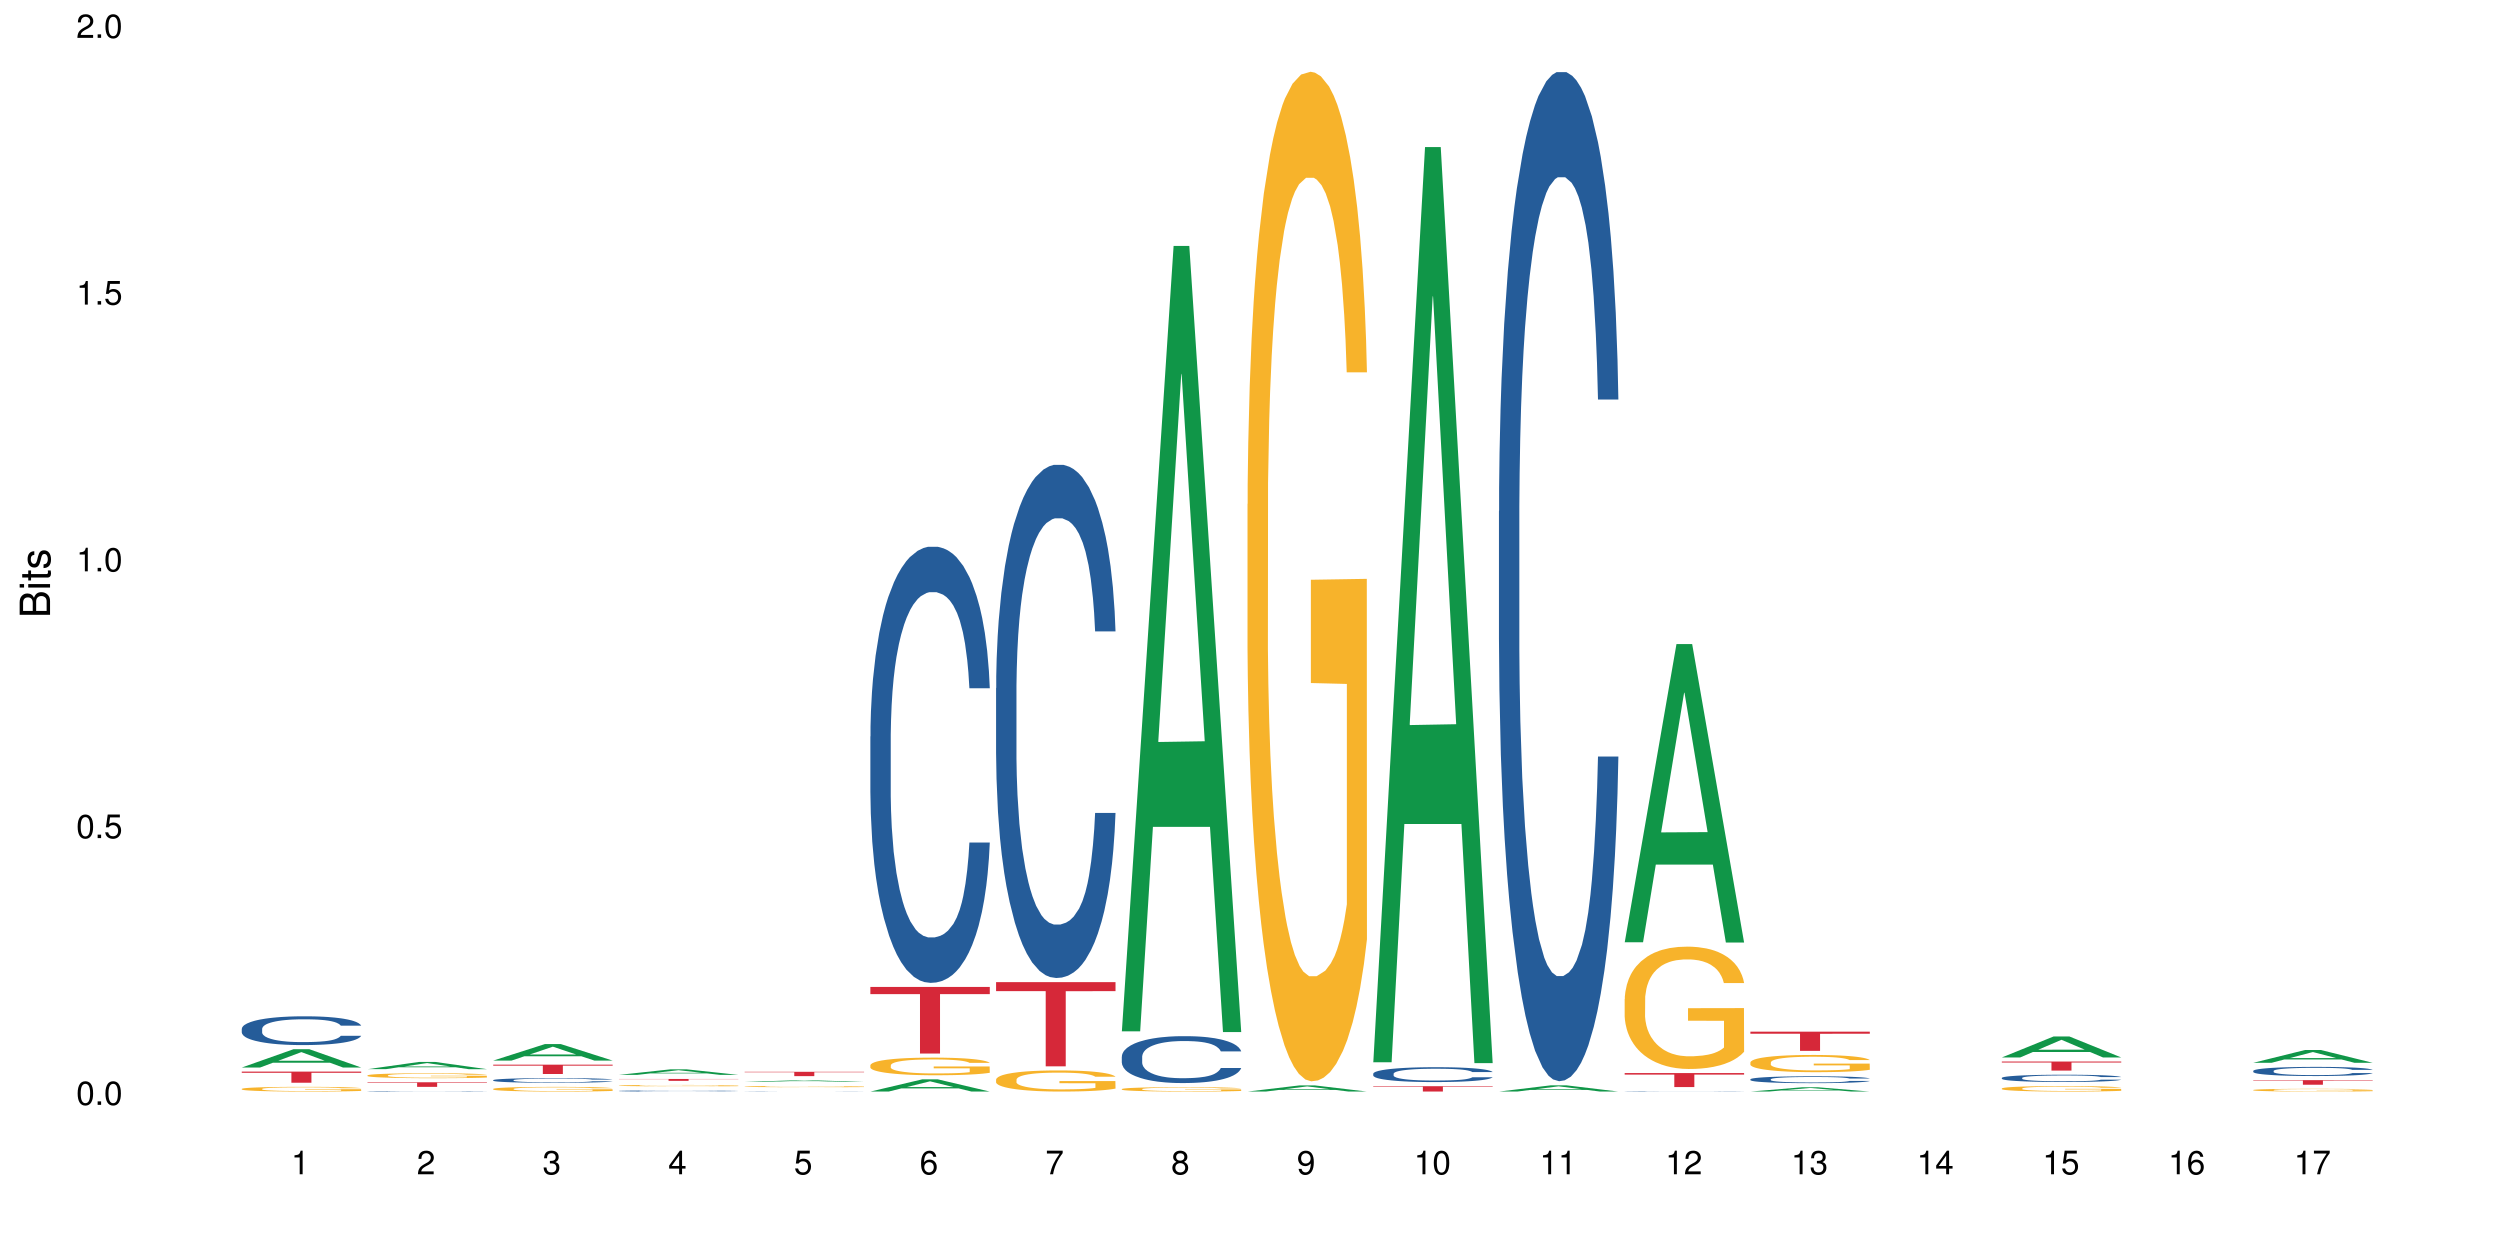 <?xml version="1.0" encoding="UTF-8"?>
<svg xmlns="http://www.w3.org/2000/svg" xmlns:xlink="http://www.w3.org/1999/xlink" width="720pt" height="360pt" viewBox="0 0 720 360" version="1.1">
<defs>
<g>
<symbol overflow="visible" id="glyph0-0">
<path style="stroke:none;" d=""/>
</symbol>
<symbol overflow="visible" id="glyph0-1">
<path style="stroke:none;" d="M 2.641 -6.797 C 2 -6.797 1.422 -6.531 1.078 -6.047 C 0.641 -5.453 0.406 -4.547 0.406 -3.297 C 0.406 -1 1.188 0.219 2.641 0.219 C 4.078 0.219 4.859 -1 4.859 -3.234 C 4.859 -4.562 4.656 -5.438 4.203 -6.047 C 3.844 -6.531 3.281 -6.797 2.641 -6.797 Z M 2.641 -6.047 C 3.547 -6.047 4 -5.125 4 -3.312 C 4 -1.375 3.562 -0.484 2.625 -0.484 C 1.734 -0.484 1.281 -1.422 1.281 -3.281 C 1.281 -5.141 1.734 -6.047 2.641 -6.047 Z M 2.641 -6.047 "/>
</symbol>
<symbol overflow="visible" id="glyph0-2">
<path style="stroke:none;" d="M 1.828 -1 L 0.828 -1 L 0.828 0 L 1.828 0 Z M 1.828 -1 "/>
</symbol>
<symbol overflow="visible" id="glyph0-3">
<path style="stroke:none;" d="M 4.562 -6.797 L 1.062 -6.797 L 0.547 -3.094 L 1.328 -3.094 C 1.719 -3.562 2.047 -3.734 2.578 -3.734 C 3.484 -3.734 4.062 -3.109 4.062 -2.094 C 4.062 -1.125 3.484 -0.531 2.578 -0.531 C 1.828 -0.531 1.375 -0.906 1.188 -1.672 L 0.328 -1.672 C 0.453 -1.109 0.547 -0.844 0.75 -0.594 C 1.125 -0.078 1.828 0.219 2.594 0.219 C 3.969 0.219 4.922 -0.781 4.922 -2.219 C 4.922 -3.562 4.031 -4.484 2.719 -4.484 C 2.25 -4.484 1.859 -4.359 1.469 -4.062 L 1.734 -5.969 L 4.562 -5.969 Z M 4.562 -6.797 "/>
</symbol>
<symbol overflow="visible" id="glyph0-4">
<path style="stroke:none;" d="M 2.484 -4.844 L 2.484 0 L 3.328 0 L 3.328 -6.797 L 2.766 -6.797 C 2.469 -5.75 2.281 -5.609 0.984 -5.453 L 0.984 -4.844 Z M 2.484 -4.844 "/>
</symbol>
<symbol overflow="visible" id="glyph0-5">
<path style="stroke:none;" d="M 4.859 -0.828 L 1.281 -0.828 C 1.359 -1.391 1.672 -1.75 2.5 -2.234 L 3.469 -2.75 C 4.406 -3.266 4.906 -3.969 4.906 -4.812 C 4.906 -5.375 4.672 -5.906 4.266 -6.266 C 3.859 -6.625 3.375 -6.797 2.719 -6.797 C 1.859 -6.797 1.219 -6.5 0.844 -5.922 C 0.609 -5.562 0.5 -5.125 0.484 -4.438 L 1.328 -4.438 C 1.359 -4.906 1.406 -5.188 1.531 -5.406 C 1.75 -5.812 2.188 -6.062 2.703 -6.062 C 3.469 -6.062 4.031 -5.516 4.031 -4.781 C 4.031 -4.25 3.719 -3.797 3.125 -3.438 L 2.234 -2.938 C 0.812 -2.141 0.406 -1.5 0.328 0 L 4.859 0 Z M 4.859 -0.828 "/>
</symbol>
<symbol overflow="visible" id="glyph0-6">
<path style="stroke:none;" d="M 2.125 -3.125 L 2.578 -3.125 C 3.516 -3.125 3.984 -2.703 3.984 -1.891 C 3.984 -1.031 3.469 -0.531 2.578 -0.531 C 1.656 -0.531 1.203 -0.984 1.156 -1.969 L 0.312 -1.969 C 0.344 -1.422 0.438 -1.078 0.609 -0.766 C 0.953 -0.109 1.625 0.219 2.547 0.219 C 3.953 0.219 4.859 -0.609 4.859 -1.906 C 4.859 -2.766 4.516 -3.25 3.703 -3.516 C 4.344 -3.766 4.656 -4.25 4.656 -4.938 C 4.656 -6.109 3.875 -6.797 2.578 -6.797 C 1.203 -6.797 0.484 -6.047 0.453 -4.609 L 1.297 -4.609 C 1.312 -5.016 1.344 -5.25 1.453 -5.453 C 1.641 -5.828 2.062 -6.062 2.594 -6.062 C 3.344 -6.062 3.797 -5.625 3.797 -4.906 C 3.797 -4.422 3.609 -4.141 3.25 -3.984 C 3.016 -3.891 2.719 -3.844 2.125 -3.844 Z M 2.125 -3.125 "/>
</symbol>
<symbol overflow="visible" id="glyph0-7">
<path style="stroke:none;" d="M 3.141 -1.625 L 3.141 0 L 3.984 0 L 3.984 -1.625 L 4.984 -1.625 L 4.984 -2.391 L 3.984 -2.391 L 3.984 -6.797 L 3.359 -6.797 L 0.266 -2.516 L 0.266 -1.625 Z M 3.141 -2.391 L 1 -2.391 L 3.141 -5.359 Z M 3.141 -2.391 "/>
</symbol>
<symbol overflow="visible" id="glyph0-8">
<path style="stroke:none;" d="M 4.781 -5.031 C 4.609 -6.141 3.891 -6.797 2.844 -6.797 C 2.094 -6.797 1.422 -6.438 1.031 -5.828 C 0.609 -5.172 0.406 -4.344 0.406 -3.094 C 0.406 -1.953 0.578 -1.234 0.984 -0.625 C 1.359 -0.078 1.953 0.219 2.703 0.219 C 3.984 0.219 4.922 -0.734 4.922 -2.078 C 4.922 -3.344 4.062 -4.234 2.844 -4.234 C 2.172 -4.234 1.641 -3.969 1.281 -3.469 C 1.281 -5.125 1.828 -6.047 2.797 -6.047 C 3.391 -6.047 3.797 -5.672 3.938 -5.031 Z M 2.734 -3.484 C 3.547 -3.484 4.062 -2.922 4.062 -2 C 4.062 -1.156 3.484 -0.531 2.703 -0.531 C 1.922 -0.531 1.328 -1.188 1.328 -2.047 C 1.328 -2.891 1.906 -3.484 2.734 -3.484 Z M 2.734 -3.484 "/>
</symbol>
<symbol overflow="visible" id="glyph0-9">
<path style="stroke:none;" d="M 4.984 -6.797 L 0.438 -6.797 L 0.438 -5.969 L 4.109 -5.969 C 2.5 -3.656 1.828 -2.234 1.328 0 L 2.219 0 C 2.594 -2.172 3.453 -4.047 4.984 -6.094 Z M 4.984 -6.797 "/>
</symbol>
<symbol overflow="visible" id="glyph0-10">
<path style="stroke:none;" d="M 3.75 -3.578 C 4.453 -4 4.688 -4.344 4.688 -4.984 C 4.688 -6.047 3.844 -6.797 2.641 -6.797 C 1.438 -6.797 0.594 -6.047 0.594 -4.984 C 0.594 -4.359 0.828 -4.016 1.516 -3.578 C 0.734 -3.203 0.359 -2.641 0.359 -1.891 C 0.359 -0.641 1.297 0.219 2.641 0.219 C 3.984 0.219 4.922 -0.641 4.922 -1.875 C 4.922 -2.641 4.531 -3.203 3.75 -3.578 Z M 2.641 -6.047 C 3.359 -6.047 3.812 -5.625 3.812 -4.969 C 3.812 -4.344 3.344 -3.922 2.641 -3.922 C 1.922 -3.922 1.453 -4.344 1.453 -4.984 C 1.453 -5.625 1.922 -6.047 2.641 -6.047 Z M 2.641 -3.203 C 3.484 -3.203 4.062 -2.672 4.062 -1.875 C 4.062 -1.062 3.484 -0.531 2.625 -0.531 C 1.797 -0.531 1.219 -1.078 1.219 -1.875 C 1.219 -2.672 1.797 -3.203 2.641 -3.203 Z M 2.641 -3.203 "/>
</symbol>
<symbol overflow="visible" id="glyph0-11">
<path style="stroke:none;" d="M 0.516 -1.547 C 0.672 -0.438 1.406 0.219 2.438 0.219 C 3.188 0.219 3.859 -0.141 4.266 -0.75 C 4.688 -1.406 4.891 -2.25 4.891 -3.484 C 4.891 -4.625 4.703 -5.359 4.312 -5.953 C 3.938 -6.5 3.344 -6.797 2.594 -6.797 C 1.297 -6.797 0.359 -5.844 0.359 -4.516 C 0.359 -3.25 1.234 -2.344 2.453 -2.344 C 3.094 -2.344 3.562 -2.578 4.016 -3.109 C 4 -1.453 3.469 -0.531 2.5 -0.531 C 1.906 -0.531 1.484 -0.906 1.359 -1.547 Z M 2.578 -6.062 C 3.375 -6.062 3.969 -5.406 3.969 -4.531 C 3.969 -3.688 3.375 -3.094 2.547 -3.094 C 1.734 -3.094 1.234 -3.672 1.234 -4.578 C 1.234 -5.438 1.797 -6.062 2.578 -6.062 Z M 2.578 -6.062 "/>
</symbol>
<symbol overflow="visible" id="glyph1-0">
<path style="stroke:none;" d=""/>
</symbol>
<symbol overflow="visible" id="glyph1-1">
<path style="stroke:none;" d="M 0 -0.953 L 0 -4.891 C 0 -5.719 -0.234 -6.344 -0.734 -6.797 C -1.188 -7.234 -1.812 -7.469 -2.5 -7.469 C -3.547 -7.469 -4.188 -7 -4.625 -5.875 C -4.984 -6.672 -5.641 -7.094 -6.531 -7.094 C -7.156 -7.094 -7.734 -6.859 -8.141 -6.391 C -8.562 -5.938 -8.75 -5.344 -8.75 -4.5 L -8.75 -0.953 Z M -4.984 -2.062 L -7.766 -2.062 L -7.766 -4.219 C -7.766 -4.844 -7.688 -5.203 -7.453 -5.5 C -7.219 -5.812 -6.859 -5.969 -6.375 -5.969 C -5.906 -5.969 -5.531 -5.812 -5.297 -5.5 C -5.062 -5.203 -4.984 -4.844 -4.984 -4.219 Z M -0.984 -2.062 L -4 -2.062 L -4 -4.781 C -4 -5.328 -3.859 -5.688 -3.578 -5.953 C -3.297 -6.219 -2.922 -6.359 -2.484 -6.359 C -2.062 -6.359 -1.688 -6.219 -1.406 -5.953 C -1.109 -5.688 -0.984 -5.328 -0.984 -4.781 Z M -0.984 -2.062 "/>
</symbol>
<symbol overflow="visible" id="glyph1-2">
<path style="stroke:none;" d="M -6.281 -1.797 L -6.281 -0.797 L 0 -0.797 L 0 -1.797 Z M -8.75 -1.797 L -8.75 -0.797 L -7.484 -0.797 L -7.484 -1.797 Z M -8.75 -1.797 "/>
</symbol>
<symbol overflow="visible" id="glyph1-3">
<path style="stroke:none;" d="M -6.281 -3.047 L -6.281 -2.016 L -8.016 -2.016 L -8.016 -1.016 L -6.281 -1.016 L -6.281 -0.172 L -5.469 -0.172 L -5.469 -1.016 L -0.719 -1.016 C -0.078 -1.016 0.281 -1.453 0.281 -2.234 C 0.281 -2.469 0.25 -2.719 0.188 -3.047 L -0.641 -3.047 C -0.609 -2.922 -0.594 -2.766 -0.594 -2.562 C -0.594 -2.141 -0.719 -2.016 -1.156 -2.016 L -5.469 -2.016 L -5.469 -3.047 Z M -6.281 -3.047 "/>
</symbol>
<symbol overflow="visible" id="glyph1-4">
<path style="stroke:none;" d="M -4.531 -5.25 C -5.766 -5.25 -6.469 -4.422 -6.469 -2.969 C -6.469 -1.516 -5.719 -0.562 -4.547 -0.562 C -3.562 -0.562 -3.094 -1.062 -2.734 -2.562 L -2.516 -3.484 C -2.344 -4.188 -2.094 -4.469 -1.625 -4.469 C -1.047 -4.469 -0.641 -3.875 -0.641 -3 C -0.641 -2.453 -0.797 -2 -1.062 -1.75 C -1.25 -1.594 -1.422 -1.531 -1.875 -1.469 L -1.875 -0.406 C -0.422 -0.453 0.281 -1.266 0.281 -2.922 C 0.281 -4.5 -0.5 -5.516 -1.719 -5.516 C -2.656 -5.516 -3.172 -4.984 -3.469 -3.734 L -3.703 -2.766 C -3.891 -1.953 -4.156 -1.609 -4.594 -1.609 C -5.172 -1.609 -5.547 -2.125 -5.547 -2.938 C -5.547 -3.75 -5.203 -4.172 -4.531 -4.203 Z M -4.531 -5.25 "/>
</symbol>
</g>
</defs>
<g id="surface50042">
<rect x="0" y="0" width="720" height="360" style="fill:rgb(100%,100%,100%);fill-opacity:1;stroke:none;"/>
<path style=" stroke:none;fill-rule:nonzero;fill:rgb(6.275%,58.824%,28.235%);fill-opacity:1;" d="M 69.629 307.441 L 69.668 307.438 L 84.551 302.164 L 89.07 302.164 L 104.027 307.445 L 98.77 307.445 L 95.023 306.066 L 78.598 306.066 L 74.922 307.441 L 69.629 307.441 L 80.176 305.496 L 93.516 305.492 L 86.863 303.027 L 86.789 303.02 L 86.719 303.035 L 80.141 305.492 L 80.176 305.496 Z M 69.629 307.441 "/>
<path style=" stroke:none;fill-rule:nonzero;fill:rgb(14.51%,36.078%,60%);fill-opacity:1;" d="M 69.629 296.305 L 69.672 296.297 L 69.672 296.113 L 69.797 295.824 L 70.09 295.461 L 70.383 295.211 L 71.141 294.766 L 72.188 294.336 L 73.277 294 L 74.074 293.805 L 74.789 293.652 L 76.426 293.371 L 77.473 293.23 L 78.605 293.102 L 79.992 292.973 L 80.996 292.895 L 83.262 292.773 L 84.941 292.723 L 86.242 292.699 L 89.051 292.699 L 90.73 292.73 L 91.945 292.766 L 93.289 292.828 L 94.422 292.895 L 96.391 293.062 L 98.152 293.273 L 98.949 293.395 L 100.207 293.629 L 101.172 293.855 L 101.844 294.055 L 102.602 294.336 L 103.27 294.676 L 103.773 295.062 L 104.027 295.387 L 98.152 295.387 L 97.859 295.086 L 97.523 294.848 L 96.895 294.539 L 96.266 294.32 L 95.387 294.102 L 94.586 293.957 L 93.496 293.812 L 92.531 293.723 L 91.527 293.652 L 90.562 293.609 L 88.715 293.562 L 86.574 293.562 L 85.777 293.578 L 84.145 293.637 L 83.262 293.691 L 82.004 293.797 L 81.121 293.895 L 80.074 294.047 L 79.359 294.176 L 78.48 294.371 L 77.852 294.547 L 77.137 294.797 L 76.719 294.984 L 76.34 295.199 L 76.004 295.449 L 75.754 295.711 L 75.586 295.992 L 75.5 296.266 L 75.5 297.438 L 75.586 297.711 L 75.797 298.031 L 76.34 298.492 L 77.137 298.895 L 78.062 299.211 L 78.941 299.438 L 79.445 299.543 L 80.117 299.664 L 81.164 299.816 L 82.676 299.969 L 83.555 300.027 L 84.898 300.09 L 86.281 300.121 L 88.129 300.121 L 89.766 300.09 L 90.855 300.051 L 91.988 299.992 L 93.539 299.863 L 94.504 299.742 L 95.344 299.598 L 95.973 299.453 L 96.391 299.332 L 97.02 299.098 L 97.523 298.84 L 97.902 298.574 L 98.152 298.316 L 104.027 298.316 L 103.773 298.621 L 103.398 298.914 L 103.02 299.137 L 102.434 299.398 L 101.762 299.637 L 100.797 299.898 L 100 300.074 L 98.949 300.262 L 97.984 300.406 L 96.938 300.535 L 95.387 300.688 L 94.379 300.762 L 93.289 300.832 L 91.988 300.891 L 90.352 300.945 L 88.59 300.977 L 86.953 300.984 L 85.191 300.969 L 83.891 300.938 L 82.172 300.871 L 80.031 300.734 L 78.48 300.59 L 77.266 300.445 L 76.215 300.293 L 75.039 300.09 L 73.531 299.758 L 72.609 299.5 L 71.977 299.285 L 71.266 298.992 L 70.762 298.727 L 70.176 298.301 L 69.754 297.766 L 69.629 297.348 Z M 69.629 296.305 "/>
<path style=" stroke:none;fill-rule:nonzero;fill:rgb(96.863%,70.196%,16.863%);fill-opacity:1;" d="M 69.629 313.594 L 69.672 313.594 L 69.672 313.566 L 69.84 313.512 L 70.258 313.434 L 70.805 313.371 L 71.391 313.32 L 71.77 313.297 L 72.398 313.258 L 72.941 313.23 L 74.328 313.176 L 76.09 313.121 L 77.055 313.102 L 78.145 313.078 L 79.695 313.055 L 80.41 313.047 L 82.59 313.027 L 85.066 313.016 L 87.793 313.012 L 89.051 313.012 L 90.77 313.016 L 93.121 313.031 L 94.461 313.043 L 95.512 313.055 L 96.602 313.07 L 97.945 313.098 L 99.203 313.125 L 100.207 313.156 L 101.215 313.195 L 102.055 313.234 L 102.766 313.277 L 103.398 313.328 L 103.773 313.371 L 104.027 313.414 L 98.195 313.414 L 97.859 313.371 L 97.48 313.34 L 96.852 313.297 L 96.223 313.27 L 95.594 313.246 L 94.422 313.211 L 93.414 313.191 L 92.156 313.176 L 90.938 313.164 L 89.555 313.156 L 88.715 313.152 L 86.492 313.152 L 84.48 313.164 L 83.305 313.172 L 82.465 313.184 L 81.289 313.199 L 80.578 313.215 L 80.156 313.227 L 78.898 313.266 L 78.062 313.301 L 77.598 313.324 L 77.012 313.359 L 76.594 313.395 L 76.133 313.441 L 75.879 313.48 L 75.543 313.566 L 75.5 313.789 L 75.629 313.836 L 75.879 313.887 L 76.215 313.93 L 76.719 313.977 L 77.223 314.016 L 78.102 314.062 L 78.859 314.094 L 79.445 314.117 L 80.578 314.148 L 81.039 314.16 L 82.129 314.184 L 83.262 314.199 L 84.645 314.215 L 85.695 314.223 L 87.371 314.23 L 89.512 314.23 L 92.027 314.223 L 93.625 314.211 L 94.715 314.203 L 95.426 314.191 L 96.309 314.18 L 96.938 314.168 L 97.523 314.152 L 98.238 314.133 L 98.238 313.836 L 87.875 313.836 L 87.875 313.695 L 103.984 313.695 L 104.027 314.18 L 103.145 314.215 L 102.055 314.246 L 101.004 314.27 L 99.914 314.293 L 98.363 314.316 L 97.105 314.328 L 95.176 314.348 L 93.414 314.359 L 91.566 314.367 L 89.934 314.371 L 88.004 314.371 L 86.281 314.367 L 84.438 314.359 L 82.969 314.352 L 81.625 314.34 L 80.285 314.32 L 78.605 314.297 L 77.516 314.273 L 76.383 314.25 L 75.25 314.219 L 74.242 314.184 L 73.574 314.16 L 72.902 314.129 L 72.188 314.09 L 71.516 314.051 L 71.012 314.012 L 70.551 313.969 L 70.215 313.926 L 69.883 313.871 L 69.715 313.824 L 69.629 313.789 Z M 69.629 313.594 "/>
<path style=" stroke:none;fill-rule:nonzero;fill:rgb(83.922%,15.686%,22.353%);fill-opacity:1;" d="M 69.629 308.625 L 104.027 308.625 L 104.027 308.969 L 89.691 308.973 L 89.691 311.832 L 83.922 311.832 L 83.922 308.977 L 83.84 308.969 L 69.629 308.969 Z M 69.629 308.625 "/>
<path style=" stroke:none;fill-rule:nonzero;fill:rgb(6.275%,58.824%,28.235%);fill-opacity:1;" d="M 105.836 307.918 L 105.871 307.918 L 120.758 305.828 L 125.277 305.828 L 140.234 307.922 L 134.977 307.922 L 131.23 307.375 L 114.805 307.375 L 111.129 307.918 L 105.836 307.918 L 116.383 307.148 L 129.723 307.148 L 123.07 306.172 L 122.996 306.168 L 122.926 306.176 L 116.348 307.148 L 116.383 307.148 Z M 105.836 307.918 "/>
<path style=" stroke:none;fill-rule:nonzero;fill:rgb(14.51%,36.078%,60%);fill-opacity:1;" d="M 105.836 314.277 L 105.879 314.277 L 105.879 314.273 L 106.004 314.266 L 106.297 314.258 L 106.59 314.254 L 107.348 314.246 L 108.395 314.234 L 109.484 314.23 L 110.281 314.227 L 110.996 314.223 L 112.633 314.215 L 113.68 314.215 L 114.812 314.211 L 116.195 314.207 L 117.203 314.207 L 119.469 314.203 L 128.152 314.203 L 129.496 314.207 L 130.629 314.207 L 132.598 314.211 L 134.359 314.215 L 135.156 314.215 L 136.414 314.223 L 137.379 314.227 L 138.051 314.23 L 138.809 314.234 L 139.477 314.242 L 139.98 314.25 L 140.234 314.258 L 134.359 314.258 L 134.066 314.25 L 133.73 314.246 L 133.102 314.238 L 132.473 314.234 L 131.59 314.23 L 130.793 314.227 L 129.703 314.227 L 128.738 314.223 L 126.77 314.223 L 124.922 314.219 L 121.984 314.219 L 120.352 314.223 L 119.469 314.223 L 118.211 314.227 L 117.328 314.227 L 116.281 314.23 L 115.566 314.234 L 114.688 314.238 L 114.059 314.238 L 113.344 314.246 L 112.926 314.25 L 112.547 314.254 L 112.211 314.258 L 111.961 314.266 L 111.793 314.27 L 111.707 314.273 L 111.707 314.297 L 111.793 314.305 L 112.004 314.312 L 112.547 314.32 L 113.344 314.328 L 114.27 314.336 L 115.148 314.34 L 115.652 314.34 L 116.324 314.344 L 117.371 314.348 L 118.883 314.352 L 128.195 314.352 L 129.746 314.348 L 130.711 314.344 L 131.551 314.344 L 132.18 314.34 L 132.598 314.336 L 133.227 314.332 L 133.73 314.328 L 134.109 314.32 L 134.359 314.316 L 140.234 314.316 L 139.98 314.324 L 139.605 314.328 L 139.227 314.332 L 138.641 314.34 L 137.969 314.344 L 137.004 314.348 L 136.207 314.352 L 135.156 314.355 L 134.191 314.359 L 133.145 314.363 L 131.59 314.363 L 130.586 314.367 L 128.195 314.367 L 126.559 314.371 L 120.098 314.371 L 118.379 314.367 L 116.238 314.367 L 114.688 314.363 L 113.469 314.359 L 112.422 314.355 L 111.246 314.352 L 109.738 314.348 L 108.816 314.34 L 108.184 314.336 L 107.473 314.332 L 106.969 314.324 L 106.383 314.316 L 105.961 314.305 L 105.836 314.297 Z M 105.836 314.277 "/>
<path style=" stroke:none;fill-rule:nonzero;fill:rgb(96.863%,70.196%,16.863%);fill-opacity:1;" d="M 105.836 309.707 L 105.879 309.707 L 105.879 309.68 L 106.047 309.625 L 106.465 309.543 L 107.012 309.477 L 107.598 309.426 L 107.977 309.398 L 108.605 309.359 L 109.148 309.332 L 110.535 309.273 L 112.297 309.219 L 113.262 309.195 L 114.352 309.172 L 115.902 309.148 L 116.617 309.137 L 118.797 309.117 L 121.273 309.105 L 124 309.102 L 125.258 309.102 L 126.977 309.105 L 129.328 309.121 L 130.668 309.133 L 131.719 309.148 L 132.809 309.164 L 134.152 309.191 L 135.41 309.223 L 136.414 309.254 L 137.422 309.293 L 138.262 309.332 L 138.973 309.379 L 139.605 309.434 L 139.98 309.477 L 140.234 309.523 L 134.402 309.523 L 134.066 309.477 L 133.688 309.441 L 133.059 309.398 L 131.801 309.344 L 130.629 309.312 L 129.621 309.289 L 128.363 309.273 L 127.145 309.262 L 125.762 309.254 L 124.922 309.25 L 122.699 309.25 L 120.688 309.258 L 119.512 309.27 L 118.672 309.281 L 117.496 309.301 L 116.785 309.316 L 116.363 309.324 L 115.105 309.367 L 114.27 309.402 L 113.805 309.426 L 113.219 309.465 L 112.801 309.5 L 112.34 309.551 L 112.086 309.59 L 111.75 309.68 L 111.707 309.914 L 111.836 309.961 L 112.086 310.016 L 112.422 310.062 L 112.926 310.109 L 113.43 310.148 L 114.309 310.199 L 115.066 310.234 L 115.652 310.254 L 116.785 310.289 L 117.246 310.301 L 118.336 310.324 L 119.469 310.344 L 120.852 310.359 L 121.902 310.367 L 123.578 310.371 L 125.719 310.371 L 128.234 310.363 L 129.828 310.355 L 130.922 310.344 L 131.633 310.336 L 132.516 310.32 L 133.145 310.309 L 133.73 310.293 L 134.445 310.27 L 134.445 309.961 L 124.082 309.961 L 124.082 309.816 L 140.191 309.812 L 140.234 310.32 L 139.352 310.355 L 138.262 310.391 L 137.211 310.414 L 136.121 310.438 L 134.57 310.461 L 133.312 310.477 L 131.383 310.496 L 129.621 310.508 L 127.773 310.516 L 126.137 310.52 L 122.488 310.52 L 120.645 310.512 L 119.176 310.5 L 117.832 310.488 L 116.492 310.469 L 114.812 310.441 L 113.723 310.422 L 112.59 310.395 L 111.457 310.359 L 110.449 310.324 L 109.781 310.297 L 109.109 310.266 L 108.395 310.23 L 107.723 310.184 L 107.219 310.145 L 106.758 310.098 L 106.422 310.055 L 106.09 309.996 L 105.922 309.953 L 105.836 309.91 Z M 105.836 309.707 "/>
<path style=" stroke:none;fill-rule:nonzero;fill:rgb(83.922%,15.686%,22.353%);fill-opacity:1;" d="M 105.836 311.699 L 140.234 311.699 L 140.234 311.84 L 125.898 311.844 L 125.898 313.023 L 120.129 313.023 L 120.129 311.844 L 120.047 311.84 L 105.836 311.84 Z M 105.836 311.699 "/>
<path style=" stroke:none;fill-rule:nonzero;fill:rgb(6.275%,58.824%,28.235%);fill-opacity:1;" d="M 142.043 305.445 L 142.078 305.441 L 156.965 300.684 L 161.484 300.684 L 176.441 305.449 L 171.184 305.449 L 167.438 304.207 L 151.012 304.207 L 147.336 305.445 L 142.043 305.445 L 152.59 303.691 L 165.93 303.688 L 159.277 301.461 L 159.203 301.457 L 159.133 301.469 L 152.555 303.688 L 152.59 303.691 Z M 142.043 305.445 "/>
<path style=" stroke:none;fill-rule:nonzero;fill:rgb(14.51%,36.078%,60%);fill-opacity:1;" d="M 142.043 311.082 L 142.086 311.082 L 142.086 311.051 L 142.211 311.004 L 142.504 310.945 L 142.797 310.902 L 143.555 310.832 L 144.602 310.762 L 145.691 310.707 L 146.488 310.676 L 147.203 310.648 L 148.84 310.605 L 149.887 310.582 L 151.02 310.559 L 152.402 310.539 L 153.41 310.527 L 155.676 310.508 L 157.355 310.5 L 158.652 310.496 L 161.465 310.496 L 163.145 310.5 L 164.359 310.508 L 165.703 310.516 L 166.832 310.527 L 168.805 310.555 L 170.566 310.59 L 171.363 310.609 L 172.621 310.648 L 173.586 310.684 L 174.258 310.715 L 175.012 310.762 L 175.684 310.816 L 176.188 310.879 L 176.441 310.934 L 170.566 310.934 L 170.273 310.883 L 169.938 310.844 L 169.309 310.793 L 168.68 310.758 L 167.797 310.723 L 167 310.699 L 165.91 310.676 L 164.945 310.66 L 163.941 310.648 L 162.977 310.645 L 161.129 310.637 L 158.191 310.637 L 156.559 310.648 L 155.676 310.656 L 154.418 310.672 L 153.535 310.691 L 152.488 310.715 L 151.773 310.734 L 150.895 310.766 L 150.266 310.797 L 149.551 310.836 L 149.133 310.867 L 148.754 310.902 L 148.418 310.941 L 148.168 310.984 L 148 311.031 L 147.914 311.074 L 147.914 311.266 L 148 311.312 L 148.211 311.363 L 148.754 311.438 L 149.551 311.504 L 150.473 311.555 L 151.355 311.59 L 151.859 311.609 L 152.531 311.629 L 153.578 311.652 L 155.09 311.68 L 155.969 311.688 L 157.312 311.699 L 158.695 311.703 L 160.543 311.703 L 162.18 311.699 L 163.27 311.691 L 164.402 311.68 L 165.953 311.66 L 166.918 311.641 L 167.758 311.617 L 168.387 311.594 L 168.805 311.574 L 169.434 311.535 L 169.938 311.496 L 170.316 311.453 L 170.566 311.41 L 176.441 311.41 L 176.188 311.457 L 175.812 311.508 L 175.434 311.543 L 174.848 311.586 L 174.176 311.625 L 173.211 311.668 L 172.414 311.695 L 171.363 311.727 L 170.398 311.75 L 169.352 311.77 L 167.797 311.797 L 166.793 311.809 L 165.703 311.82 L 164.402 311.828 L 162.766 311.836 L 161.004 311.844 L 159.367 311.844 L 157.605 311.84 L 156.305 311.836 L 154.586 311.824 L 152.445 311.801 L 150.895 311.777 L 149.676 311.754 L 148.629 311.73 L 147.453 311.699 L 145.945 311.645 L 145.02 311.602 L 144.391 311.566 L 143.68 311.52 L 143.176 311.477 L 142.59 311.406 L 142.168 311.32 L 142.043 311.25 Z M 142.043 311.082 "/>
<path style=" stroke:none;fill-rule:nonzero;fill:rgb(96.863%,70.196%,16.863%);fill-opacity:1;" d="M 142.043 313.602 L 142.086 313.598 L 142.086 313.574 L 142.254 313.52 L 142.672 313.441 L 143.219 313.379 L 143.805 313.332 L 144.184 313.305 L 144.812 313.27 L 145.355 313.242 L 146.742 313.184 L 148.504 313.133 L 149.469 313.109 L 150.559 313.09 L 152.109 313.066 L 152.824 313.059 L 155.004 313.039 L 157.48 313.027 L 160.207 313.023 L 161.465 313.023 L 163.184 313.027 L 165.535 313.043 L 166.875 313.055 L 167.926 313.066 L 169.016 313.082 L 170.359 313.109 L 171.617 313.137 L 172.621 313.168 L 173.629 313.203 L 174.469 313.242 L 175.18 313.285 L 175.812 313.336 L 176.188 313.379 L 176.441 313.426 L 170.609 313.426 L 170.273 313.379 L 169.895 313.348 L 169.266 313.309 L 168.637 313.277 L 168.008 313.254 L 166.832 313.223 L 165.828 313.203 L 164.57 313.184 L 163.352 313.176 L 161.969 313.168 L 161.129 313.164 L 158.906 313.164 L 156.891 313.172 L 155.719 313.184 L 154.879 313.191 L 153.703 313.211 L 152.992 313.227 L 152.57 313.234 L 151.312 313.273 L 150.473 313.309 L 150.012 313.332 L 149.426 313.367 L 149.008 313.402 L 148.547 313.449 L 148.293 313.488 L 147.957 313.57 L 147.914 313.793 L 148.043 313.84 L 148.293 313.891 L 148.629 313.934 L 149.133 313.98 L 149.637 314.016 L 150.516 314.066 L 151.273 314.098 L 151.859 314.117 L 152.992 314.152 L 153.453 314.164 L 154.543 314.184 L 155.676 314.203 L 157.059 314.215 L 158.109 314.223 L 159.785 314.23 L 161.926 314.23 L 164.441 314.223 L 166.035 314.215 L 167.129 314.203 L 167.84 314.195 L 168.723 314.18 L 169.352 314.168 L 169.938 314.156 L 170.652 314.133 L 170.652 313.84 L 160.289 313.84 L 160.289 313.699 L 176.398 313.699 L 176.441 314.18 L 175.559 314.215 L 174.469 314.246 L 173.418 314.27 L 172.328 314.293 L 170.777 314.316 L 169.52 314.328 L 167.59 314.348 L 165.828 314.359 L 163.98 314.367 L 162.344 314.371 L 160.418 314.371 L 158.695 314.367 L 156.852 314.359 L 155.383 314.352 L 154.039 314.34 L 152.699 314.324 L 151.02 314.297 L 149.93 314.277 L 148.797 314.25 L 147.664 314.219 L 146.656 314.188 L 145.984 314.16 L 145.316 314.129 L 144.602 314.094 L 143.93 314.051 L 143.426 314.012 L 142.965 313.969 L 142.629 313.93 L 142.293 313.875 L 142.129 313.832 L 142.043 313.793 Z M 142.043 313.602 "/>
<path style=" stroke:none;fill-rule:nonzero;fill:rgb(83.922%,15.686%,22.353%);fill-opacity:1;" d="M 142.043 306.629 L 176.441 306.629 L 176.441 306.918 L 162.105 306.918 L 162.105 309.316 L 156.336 309.316 L 156.336 306.922 L 156.254 306.918 L 142.043 306.918 Z M 142.043 306.629 "/>
<path style=" stroke:none;fill-rule:nonzero;fill:rgb(6.275%,58.824%,28.235%);fill-opacity:1;" d="M 178.25 309.559 L 178.285 309.559 L 193.172 307.961 L 197.691 307.961 L 212.648 309.562 L 207.391 309.562 L 203.645 309.145 L 187.219 309.145 L 183.543 309.559 L 178.25 309.559 L 188.797 308.969 L 202.137 308.969 L 195.484 308.223 L 195.41 308.219 L 195.34 308.223 L 188.762 308.969 L 188.797 308.969 Z M 178.25 309.559 "/>
<path style=" stroke:none;fill-rule:nonzero;fill:rgb(14.51%,36.078%,60%);fill-opacity:1;" d="M 178.25 314.188 L 178.293 314.188 L 178.293 314.18 L 178.418 314.168 L 179.004 314.145 L 179.762 314.129 L 180.809 314.109 L 181.898 314.098 L 182.695 314.09 L 183.41 314.086 L 185.047 314.074 L 186.094 314.066 L 187.227 314.062 L 188.609 314.059 L 189.617 314.055 L 191.883 314.051 L 193.562 314.047 L 199.348 314.047 L 200.566 314.051 L 201.91 314.051 L 203.039 314.055 L 205.012 314.062 L 206.773 314.07 L 207.57 314.074 L 208.828 314.082 L 209.793 314.094 L 210.465 314.102 L 211.219 314.109 L 211.891 314.125 L 212.395 314.141 L 212.648 314.152 L 206.773 314.152 L 206.48 314.141 L 206.145 314.133 L 205.516 314.117 L 204.887 314.109 L 204.004 314.102 L 203.207 314.098 L 202.117 314.09 L 201.152 314.086 L 200.148 314.086 L 199.184 314.082 L 192.766 314.082 L 191.883 314.086 L 190.625 314.09 L 189.742 314.094 L 188.695 314.102 L 187.98 314.105 L 187.102 314.113 L 186.473 314.121 L 185.758 314.129 L 185.34 314.137 L 184.961 314.145 L 184.625 314.156 L 184.375 314.164 L 184.207 314.176 L 184.121 314.188 L 184.121 314.23 L 184.207 314.242 L 184.418 314.254 L 184.961 314.273 L 185.758 314.289 L 186.68 314.301 L 187.562 314.309 L 188.066 314.316 L 188.738 314.32 L 189.785 314.324 L 191.297 314.332 L 192.176 314.332 L 193.52 314.336 L 199.477 314.336 L 200.609 314.332 L 202.16 314.328 L 203.125 314.32 L 203.965 314.316 L 204.594 314.312 L 205.012 314.305 L 205.641 314.297 L 206.145 314.285 L 206.523 314.277 L 206.773 314.266 L 212.648 314.266 L 212.395 314.277 L 212.016 314.289 L 211.641 314.297 L 211.055 314.309 L 210.383 314.316 L 209.418 314.328 L 208.621 314.336 L 207.57 314.344 L 206.605 314.348 L 205.559 314.352 L 204.004 314.359 L 203 314.363 L 201.91 314.363 L 200.609 314.367 L 198.973 314.371 L 193.812 314.371 L 192.512 314.367 L 190.793 314.367 L 188.652 314.359 L 187.102 314.355 L 185.883 314.352 L 184.836 314.344 L 183.66 314.336 L 182.152 314.324 L 181.227 314.312 L 180.598 314.305 L 179.887 314.293 L 179.383 314.281 L 178.797 314.266 L 178.375 314.246 L 178.25 314.23 Z M 178.25 314.188 "/>
<path style=" stroke:none;fill-rule:nonzero;fill:rgb(96.863%,70.196%,16.863%);fill-opacity:1;" d="M 178.25 312.641 L 178.293 312.641 L 178.293 312.633 L 178.461 312.617 L 178.879 312.594 L 179.426 312.574 L 180.012 312.559 L 180.391 312.551 L 181.02 312.543 L 181.562 312.535 L 182.949 312.516 L 184.711 312.5 L 185.676 312.496 L 186.766 312.488 L 188.316 312.48 L 189.031 312.48 L 191.211 312.473 L 193.688 312.469 L 199.391 312.469 L 201.742 312.477 L 203.082 312.477 L 204.133 312.48 L 205.223 312.488 L 206.562 312.492 L 207.824 312.504 L 208.828 312.512 L 209.836 312.523 L 210.676 312.535 L 211.387 312.547 L 212.016 312.562 L 212.395 312.574 L 212.648 312.586 L 206.816 312.586 L 206.48 312.574 L 206.102 312.566 L 204.844 312.543 L 204.215 312.539 L 203.039 312.527 L 202.035 312.523 L 200.777 312.516 L 199.559 312.512 L 193.098 312.512 L 191.926 312.516 L 191.086 312.52 L 189.91 312.523 L 189.199 312.527 L 188.777 312.531 L 187.52 312.543 L 186.68 312.555 L 186.219 312.559 L 185.633 312.57 L 185.215 312.582 L 184.754 312.594 L 184.5 312.605 L 184.164 312.633 L 184.121 312.695 L 184.25 312.711 L 184.5 312.727 L 184.836 312.738 L 185.34 312.754 L 185.844 312.762 L 186.723 312.777 L 187.48 312.785 L 188.066 312.793 L 189.199 312.805 L 189.66 312.805 L 190.75 312.812 L 191.883 312.816 L 193.266 312.82 L 194.316 312.824 L 200.648 312.824 L 202.242 312.82 L 203.336 312.816 L 204.047 312.816 L 204.93 312.812 L 205.559 312.809 L 206.145 312.805 L 206.859 312.797 L 206.859 312.711 L 196.496 312.711 L 196.496 312.668 L 212.605 312.668 L 212.648 312.812 L 211.766 312.82 L 210.676 312.832 L 209.625 312.84 L 208.535 312.844 L 206.984 312.852 L 205.727 312.855 L 203.797 312.859 L 202.035 312.863 L 200.188 312.867 L 194.902 312.867 L 193.059 312.863 L 191.59 312.863 L 190.246 312.859 L 188.906 312.852 L 187.227 312.848 L 186.137 312.84 L 183.871 312.824 L 182.191 312.805 L 181.523 312.797 L 180.809 312.785 L 180.137 312.773 L 179.633 312.762 L 179.172 312.75 L 178.836 312.738 L 178.5 312.723 L 178.336 312.707 L 178.25 312.695 Z M 178.25 312.641 "/>
<path style=" stroke:none;fill-rule:nonzero;fill:rgb(83.922%,15.686%,22.353%);fill-opacity:1;" d="M 178.25 310.742 L 212.648 310.742 L 212.648 310.801 L 198.312 310.801 L 198.312 311.289 L 192.543 311.289 L 192.543 310.801 L 178.25 310.801 Z M 178.25 310.742 "/>
<path style=" stroke:none;fill-rule:nonzero;fill:rgb(6.275%,58.824%,28.235%);fill-opacity:1;" d="M 214.457 311.598 L 214.492 311.594 L 229.379 311.113 L 233.898 311.113 L 248.855 311.598 L 243.598 311.598 L 239.852 311.469 L 223.422 311.469 L 219.75 311.598 L 214.457 311.598 L 225.004 311.418 L 238.344 311.418 L 231.691 311.191 L 231.547 311.191 L 224.969 311.418 L 225.004 311.418 Z M 214.457 311.598 "/>
<path style=" stroke:none;fill-rule:nonzero;fill:rgb(14.51%,36.078%,60%);fill-opacity:1;" d="M 214.457 314.332 L 214.5 314.332 L 214.625 314.328 L 214.918 314.324 L 215.211 314.324 L 215.969 314.32 L 217.016 314.316 L 218.105 314.312 L 218.902 314.312 L 219.617 314.309 L 221.254 314.309 L 222.301 314.305 L 225.824 314.305 L 228.09 314.301 L 236.773 314.301 L 238.117 314.305 L 242.98 314.305 L 243.777 314.309 L 245.035 314.309 L 246 314.312 L 246.672 314.312 L 247.426 314.316 L 248.098 314.316 L 248.602 314.32 L 248.855 314.324 L 242.98 314.324 L 242.688 314.32 L 242.352 314.32 L 241.723 314.316 L 241.094 314.316 L 240.211 314.312 L 238.324 314.312 L 237.359 314.309 L 228.09 314.309 L 226.832 314.312 L 224.188 314.312 L 223.309 314.316 L 222.68 314.316 L 221.965 314.32 L 221.547 314.32 L 221.168 314.324 L 220.832 314.324 L 220.582 314.328 L 220.414 314.328 L 220.328 314.332 L 220.328 314.34 L 220.414 314.344 L 220.625 314.348 L 221.168 314.352 L 221.965 314.352 L 222.887 314.355 L 223.77 314.359 L 225.992 314.359 L 227.504 314.363 L 238.367 314.363 L 239.332 314.359 L 240.801 314.359 L 241.219 314.355 L 241.848 314.355 L 242.352 314.352 L 242.73 314.352 L 242.98 314.348 L 248.855 314.348 L 248.602 314.352 L 248.223 314.352 L 247.848 314.355 L 247.258 314.359 L 246.59 314.359 L 245.625 314.363 L 243.777 314.363 L 242.812 314.367 L 239.207 314.367 L 238.117 314.371 L 227 314.371 L 224.859 314.367 L 222.09 314.367 L 221.043 314.363 L 219.867 314.363 L 218.359 314.359 L 217.434 314.359 L 216.805 314.355 L 216.094 314.355 L 215.59 314.352 L 215.004 314.348 L 214.582 314.344 L 214.457 314.34 Z M 214.457 314.332 "/>
<path style=" stroke:none;fill-rule:nonzero;fill:rgb(96.863%,70.196%,16.863%);fill-opacity:1;" d="M 214.457 312.926 L 214.5 312.926 L 214.5 312.918 L 214.668 312.902 L 215.086 312.883 L 215.633 312.867 L 216.219 312.855 L 216.598 312.848 L 217.227 312.84 L 217.77 312.832 L 219.156 312.816 L 220.918 312.805 L 221.883 312.801 L 222.973 312.793 L 224.523 312.789 L 225.238 312.785 L 227.418 312.781 L 229.895 312.777 L 235.598 312.777 L 237.949 312.781 L 239.289 312.785 L 240.34 312.789 L 241.43 312.793 L 242.77 312.797 L 244.031 312.805 L 245.035 312.812 L 246.043 312.824 L 246.883 312.832 L 247.594 312.844 L 248.223 312.855 L 248.602 312.867 L 248.855 312.879 L 243.023 312.879 L 242.688 312.867 L 242.309 312.859 L 241.68 312.848 L 241.051 312.84 L 240.422 312.836 L 239.246 312.828 L 238.242 312.82 L 236.984 312.816 L 235.766 312.816 L 234.383 312.812 L 231.32 312.812 L 229.305 312.816 L 228.133 312.816 L 227.293 312.82 L 226.117 312.824 L 225.406 312.828 L 224.984 312.832 L 223.727 312.84 L 222.887 312.848 L 222.426 312.855 L 221.84 312.863 L 221.422 312.875 L 220.957 312.887 L 220.707 312.895 L 220.371 312.918 L 220.328 312.973 L 220.457 312.984 L 220.707 313 L 221.043 313.012 L 221.547 313.023 L 222.051 313.031 L 222.93 313.043 L 223.684 313.051 L 224.273 313.059 L 225.406 313.066 L 225.867 313.07 L 226.957 313.074 L 228.09 313.078 L 229.473 313.082 L 230.523 313.086 L 236.855 313.086 L 238.449 313.082 L 239.543 313.078 L 240.254 313.078 L 241.137 313.074 L 241.766 313.07 L 242.352 313.066 L 243.066 313.062 L 243.066 312.984 L 232.703 312.984 L 232.703 312.949 L 248.812 312.949 L 248.855 313.074 L 247.973 313.082 L 246.883 313.09 L 245.832 313.098 L 244.742 313.102 L 243.191 313.109 L 241.934 313.113 L 240.004 313.117 L 238.242 313.121 L 229.266 313.121 L 227.797 313.117 L 226.453 313.113 L 225.113 313.109 L 223.434 313.102 L 222.344 313.098 L 220.078 313.082 L 219.07 313.074 L 218.398 313.066 L 217.73 313.062 L 217.016 313.051 L 216.344 313.039 L 215.84 313.031 L 215.379 313.02 L 214.707 312.996 L 214.539 312.984 L 214.457 312.973 Z M 214.457 312.926 "/>
<path style=" stroke:none;fill-rule:nonzero;fill:rgb(83.922%,15.686%,22.353%);fill-opacity:1;" d="M 214.457 308.684 L 248.855 308.684 L 248.855 308.816 L 234.52 308.82 L 234.52 309.934 L 228.75 309.934 L 228.75 308.82 L 228.668 308.816 L 214.457 308.816 Z M 214.457 308.684 "/>
<path style=" stroke:none;fill-rule:nonzero;fill:rgb(6.275%,58.824%,28.235%);fill-opacity:1;" d="M 250.664 314.367 L 250.699 314.363 L 265.582 310.855 L 270.105 310.855 L 285.062 314.371 L 279.805 314.371 L 276.059 313.453 L 259.629 313.453 L 255.957 314.367 L 250.664 314.367 L 261.211 313.074 L 274.551 313.07 L 267.898 311.43 L 267.824 311.426 L 267.754 311.438 L 261.176 313.07 L 261.211 313.074 Z M 250.664 314.367 "/>
<path style=" stroke:none;fill-rule:nonzero;fill:rgb(14.51%,36.078%,60%);fill-opacity:1;" d="M 250.664 212.121 L 250.707 212.004 L 250.707 209.25 L 250.832 204.887 L 251.125 199.379 L 251.418 195.59 L 252.176 188.816 L 253.223 182.27 L 254.312 177.219 L 255.109 174.234 L 255.824 171.938 L 257.461 167.691 L 258.508 165.512 L 259.641 163.559 L 261.023 161.605 L 262.031 160.457 L 264.297 158.621 L 265.977 157.82 L 267.273 157.473 L 270.086 157.473 L 271.762 157.934 L 272.98 158.508 L 274.32 159.426 L 275.453 160.457 L 277.426 162.984 L 279.188 166.199 L 279.984 168.035 L 281.242 171.594 L 282.207 175.039 L 282.879 178.023 L 283.633 182.27 L 284.305 187.438 L 284.809 193.293 L 285.062 198.23 L 279.188 198.23 L 278.895 193.637 L 278.559 190.078 L 277.93 185.371 L 277.301 182.043 L 276.418 178.711 L 275.621 176.531 L 274.531 174.352 L 273.566 172.973 L 272.559 171.938 L 271.594 171.25 L 269.75 170.562 L 267.609 170.562 L 266.812 170.793 L 265.18 171.711 L 264.297 172.512 L 263.039 174.121 L 262.156 175.613 L 261.109 177.91 L 260.395 179.859 L 259.516 182.844 L 258.887 185.484 L 258.172 189.273 L 257.754 192.145 L 257.375 195.359 L 257.039 199.148 L 256.789 203.164 L 256.621 207.414 L 256.535 211.547 L 256.535 229.34 L 256.621 233.473 L 256.832 238.297 L 257.375 245.297 L 258.172 251.383 L 259.094 256.203 L 259.977 259.648 L 260.48 261.258 L 261.152 263.094 L 262.199 265.391 L 263.711 267.684 L 264.59 268.602 L 265.934 269.523 L 267.316 269.98 L 269.164 269.98 L 270.797 269.523 L 271.891 268.949 L 273.023 268.027 L 274.574 266.078 L 275.539 264.242 L 276.379 262.059 L 277.008 259.879 L 277.426 258.043 L 278.055 254.484 L 278.559 250.578 L 278.938 246.562 L 279.188 242.656 L 285.062 242.656 L 284.809 247.25 L 284.43 251.727 L 284.055 255.055 L 283.465 259.074 L 282.797 262.633 L 281.832 266.652 L 281.035 269.293 L 279.984 272.164 L 279.02 274.344 L 277.973 276.297 L 276.418 278.59 L 275.414 279.738 L 274.32 280.773 L 273.023 281.691 L 271.387 282.496 L 269.625 282.953 L 267.988 283.07 L 266.227 282.84 L 264.926 282.379 L 263.207 281.348 L 261.066 279.281 L 259.516 277.098 L 258.297 274.918 L 257.25 272.621 L 256.074 269.523 L 254.566 264.469 L 253.641 260.566 L 253.012 257.352 L 252.301 252.875 L 251.797 248.855 L 251.211 242.43 L 250.789 234.277 L 250.664 227.965 Z M 250.664 212.121 "/>
<path style=" stroke:none;fill-rule:nonzero;fill:rgb(96.863%,70.196%,16.863%);fill-opacity:1;" d="M 250.664 306.77 L 250.707 306.766 L 250.707 306.672 L 250.875 306.465 L 251.293 306.176 L 251.84 305.941 L 252.426 305.754 L 252.805 305.656 L 253.434 305.52 L 253.977 305.414 L 255.363 305.207 L 257.125 305.012 L 258.09 304.93 L 259.18 304.852 L 260.73 304.762 L 261.445 304.73 L 263.625 304.656 L 266.102 304.609 L 268.828 304.594 L 270.086 304.598 L 271.805 304.617 L 274.156 304.668 L 275.496 304.715 L 276.547 304.762 L 277.637 304.82 L 278.977 304.914 L 280.238 305.027 L 281.242 305.137 L 282.25 305.277 L 283.09 305.426 L 283.801 305.586 L 284.43 305.781 L 284.809 305.945 L 285.062 306.105 L 279.23 306.105 L 278.895 305.945 L 278.516 305.82 L 277.887 305.668 L 277.258 305.555 L 276.629 305.465 L 275.453 305.348 L 274.449 305.273 L 273.191 305.207 L 271.973 305.164 L 270.59 305.137 L 269.75 305.129 L 267.527 305.129 L 265.512 305.16 L 264.34 305.199 L 263.5 305.234 L 262.324 305.305 L 261.613 305.359 L 261.191 305.398 L 259.934 305.539 L 259.094 305.672 L 258.633 305.758 L 258.047 305.898 L 257.629 306.023 L 257.164 306.211 L 256.914 306.348 L 256.578 306.664 L 256.535 307.5 L 256.664 307.676 L 256.914 307.867 L 257.25 308.031 L 257.754 308.211 L 258.258 308.344 L 259.137 308.523 L 259.891 308.645 L 260.48 308.723 L 261.613 308.848 L 262.074 308.891 L 263.164 308.977 L 264.297 309.039 L 265.68 309.094 L 266.73 309.125 L 268.406 309.145 L 270.547 309.145 L 273.062 309.117 L 274.656 309.082 L 275.75 309.043 L 276.461 309.012 L 277.344 308.961 L 277.973 308.914 L 278.559 308.863 L 279.273 308.785 L 279.273 307.676 L 268.91 307.672 L 268.91 307.152 L 285.02 307.145 L 285.062 308.961 L 284.18 309.086 L 283.09 309.207 L 282.039 309.301 L 280.949 309.379 L 279.398 309.465 L 278.141 309.523 L 276.211 309.586 L 274.449 309.629 L 272.602 309.656 L 270.965 309.672 L 269.035 309.676 L 267.316 309.668 L 265.473 309.637 L 264.004 309.602 L 262.66 309.555 L 261.32 309.496 L 259.641 309.398 L 258.551 309.316 L 257.418 309.219 L 256.285 309.105 L 255.277 308.98 L 254.605 308.883 L 253.938 308.77 L 253.223 308.633 L 252.551 308.473 L 252.047 308.328 L 251.586 308.168 L 251.25 308.016 L 250.914 307.805 L 250.746 307.637 L 250.664 307.496 Z M 250.664 306.77 "/>
<path style=" stroke:none;fill-rule:nonzero;fill:rgb(83.922%,15.686%,22.353%);fill-opacity:1;" d="M 250.664 284.246 L 285.062 284.246 L 285.062 286.301 L 270.727 286.316 L 270.727 303.414 L 264.957 303.414 L 264.957 286.336 L 264.875 286.301 L 250.664 286.301 Z M 250.664 284.246 "/>
<path style=" stroke:none;fill-rule:nonzero;fill:rgb(14.51%,36.078%,60%);fill-opacity:1;" d="M 286.871 198.184 L 286.914 198.047 L 286.914 194.805 L 287.039 189.672 L 287.332 183.188 L 287.625 178.73 L 288.383 170.758 L 289.43 163.059 L 290.52 157.113 L 291.316 153.602 L 292.031 150.902 L 293.668 145.902 L 294.715 143.336 L 295.848 141.039 L 297.23 138.742 L 298.238 137.391 L 300.504 135.23 L 302.184 134.285 L 303.48 133.879 L 306.293 133.879 L 307.969 134.418 L 309.188 135.094 L 310.527 136.176 L 311.66 137.391 L 313.633 140.363 L 315.395 144.145 L 316.191 146.309 L 317.449 150.496 L 318.414 154.547 L 319.086 158.059 L 319.84 163.059 L 320.512 169.137 L 321.016 176.027 L 321.27 181.836 L 315.395 181.836 L 315.102 176.434 L 314.766 172.246 L 314.137 166.707 L 313.508 162.789 L 312.625 158.871 L 311.828 156.305 L 310.738 153.738 L 309.773 152.117 L 308.766 150.902 L 307.801 150.09 L 305.957 149.281 L 303.816 149.281 L 303.02 149.551 L 301.383 150.629 L 300.504 151.574 L 299.246 153.469 L 298.363 155.223 L 297.316 157.926 L 296.602 160.223 L 295.723 163.734 L 295.094 166.84 L 294.379 171.301 L 293.961 174.676 L 293.582 178.461 L 293.246 182.918 L 292.996 187.645 L 292.828 192.645 L 292.742 197.508 L 292.742 218.445 L 292.828 223.309 L 293.039 228.984 L 293.582 237.223 L 294.379 244.383 L 295.301 250.059 L 296.184 254.109 L 296.688 256.004 L 297.359 258.164 L 298.406 260.867 L 299.918 263.566 L 300.797 264.648 L 302.141 265.73 L 303.523 266.27 L 305.371 266.27 L 307.004 265.73 L 308.098 265.055 L 309.23 263.973 L 310.781 261.676 L 311.746 259.516 L 312.586 256.949 L 313.215 254.383 L 313.633 252.219 L 314.262 248.031 L 314.766 243.438 L 315.145 238.711 L 315.395 234.117 L 321.27 234.117 L 321.016 239.52 L 320.637 244.789 L 320.262 248.707 L 319.672 253.438 L 319.004 257.625 L 318.039 262.352 L 317.242 265.457 L 316.191 268.836 L 315.227 271.402 L 314.18 273.699 L 312.625 276.402 L 311.621 277.754 L 310.527 278.969 L 309.23 280.047 L 307.594 280.996 L 305.832 281.535 L 304.195 281.668 L 302.434 281.398 L 301.133 280.859 L 299.414 279.645 L 297.273 277.211 L 295.723 274.645 L 294.504 272.078 L 293.457 269.375 L 292.281 265.73 L 290.773 259.785 L 289.848 255.191 L 289.219 251.41 L 288.508 246.141 L 288.004 241.414 L 287.418 233.848 L 286.996 224.254 L 286.871 216.824 Z M 286.871 198.184 "/>
<path style=" stroke:none;fill-rule:nonzero;fill:rgb(96.863%,70.196%,16.863%);fill-opacity:1;" d="M 286.871 310.891 L 286.914 310.887 L 286.914 310.773 L 287.082 310.523 L 287.5 310.18 L 288.047 309.895 L 288.633 309.672 L 289.012 309.555 L 289.641 309.391 L 290.184 309.266 L 291.57 309.016 L 293.332 308.785 L 294.297 308.684 L 295.387 308.59 L 296.938 308.484 L 297.652 308.445 L 299.832 308.355 L 302.309 308.301 L 305.035 308.285 L 306.293 308.289 L 308.012 308.312 L 310.363 308.371 L 311.703 308.43 L 312.754 308.484 L 313.844 308.555 L 315.184 308.668 L 316.445 308.801 L 317.449 308.934 L 318.457 309.102 L 319.297 309.277 L 320.008 309.473 L 320.637 309.707 L 321.016 309.902 L 321.27 310.094 L 315.438 310.094 L 315.102 309.902 L 314.723 309.75 L 314.094 309.566 L 313.465 309.434 L 312.836 309.328 L 311.66 309.184 L 310.656 309.094 L 309.398 309.016 L 308.18 308.969 L 306.797 308.934 L 305.957 308.922 L 303.734 308.922 L 301.719 308.961 L 300.547 309.008 L 299.707 309.051 L 298.531 309.133 L 297.82 309.199 L 297.398 309.246 L 296.141 309.418 L 295.301 309.574 L 294.84 309.68 L 294.254 309.844 L 293.836 309.996 L 293.371 310.219 L 293.121 310.383 L 292.785 310.762 L 292.742 311.762 L 292.871 311.977 L 293.121 312.203 L 293.457 312.402 L 293.961 312.613 L 294.465 312.773 L 295.344 312.992 L 296.098 313.137 L 296.688 313.23 L 297.82 313.383 L 298.281 313.43 L 299.371 313.531 L 300.504 313.609 L 301.887 313.676 L 302.938 313.711 L 304.613 313.738 L 306.754 313.738 L 309.27 313.703 L 310.863 313.66 L 311.957 313.613 L 312.668 313.574 L 313.551 313.516 L 314.18 313.457 L 314.766 313.398 L 315.48 313.305 L 315.48 311.977 L 305.117 311.969 L 305.117 311.348 L 321.227 311.34 L 321.27 313.516 L 320.387 313.664 L 319.297 313.809 L 318.246 313.922 L 317.156 314.016 L 315.605 314.121 L 314.348 314.188 L 312.418 314.266 L 310.656 314.316 L 308.809 314.348 L 307.172 314.363 L 305.242 314.371 L 303.523 314.359 L 301.68 314.328 L 300.211 314.281 L 298.867 314.227 L 297.527 314.152 L 295.848 314.035 L 294.758 313.941 L 293.625 313.824 L 292.492 313.688 L 291.484 313.535 L 290.812 313.422 L 290.145 313.285 L 289.43 313.121 L 288.758 312.93 L 288.254 312.758 L 287.793 312.562 L 287.457 312.379 L 287.121 312.129 L 286.953 311.93 L 286.871 311.758 Z M 286.871 310.891 "/>
<path style=" stroke:none;fill-rule:nonzero;fill:rgb(83.922%,15.686%,22.353%);fill-opacity:1;" d="M 286.871 282.848 L 321.27 282.848 L 321.27 285.445 L 306.934 285.469 L 306.934 307.105 L 301.164 307.105 L 301.164 285.492 L 301.082 285.445 L 286.871 285.445 Z M 286.871 282.848 "/>
<path style=" stroke:none;fill-rule:nonzero;fill:rgb(6.275%,58.824%,28.235%);fill-opacity:1;" d="M 323.078 297.027 L 323.113 296.816 L 337.996 70.836 L 342.52 70.836 L 357.473 297.242 L 352.219 297.242 L 348.473 238.141 L 332.043 238.141 L 328.371 297.027 L 323.078 297.027 L 333.625 213.695 L 346.965 213.48 L 340.312 107.828 L 340.238 107.613 L 340.164 108.254 L 333.59 213.48 L 333.625 213.695 Z M 323.078 297.027 "/>
<path style=" stroke:none;fill-rule:nonzero;fill:rgb(14.51%,36.078%,60%);fill-opacity:1;" d="M 323.078 304.297 L 323.121 304.285 L 323.121 303.988 L 323.246 303.52 L 323.539 302.926 L 323.832 302.52 L 324.59 301.789 L 325.637 301.086 L 326.727 300.543 L 327.523 300.223 L 328.238 299.977 L 329.875 299.52 L 330.922 299.285 L 332.055 299.074 L 333.438 298.863 L 334.445 298.742 L 336.711 298.543 L 338.387 298.457 L 339.688 298.422 L 342.5 298.422 L 344.176 298.469 L 345.395 298.531 L 346.734 298.629 L 347.867 298.742 L 349.84 299.012 L 351.602 299.359 L 352.398 299.555 L 353.656 299.938 L 354.621 300.309 L 355.293 300.629 L 356.047 301.086 L 356.719 301.641 L 357.223 302.27 L 357.473 302.801 L 351.602 302.801 L 351.309 302.309 L 350.973 301.926 L 350.344 301.418 L 349.715 301.062 L 348.832 300.703 L 348.035 300.469 L 346.945 300.234 L 345.98 300.086 L 344.973 299.977 L 344.008 299.902 L 342.164 299.828 L 340.023 299.828 L 339.227 299.852 L 337.59 299.949 L 336.711 300.039 L 335.453 300.211 L 334.57 300.371 L 333.523 300.617 L 332.809 300.828 L 331.93 301.148 L 331.301 301.434 L 330.586 301.84 L 330.168 302.148 L 329.789 302.492 L 329.453 302.902 L 329.203 303.332 L 329.035 303.789 L 328.949 304.234 L 328.949 306.148 L 329.035 306.59 L 329.246 307.109 L 329.789 307.863 L 330.586 308.516 L 331.508 309.035 L 332.391 309.406 L 332.895 309.578 L 333.566 309.777 L 334.613 310.023 L 336.125 310.27 L 337.004 310.367 L 338.348 310.469 L 339.73 310.516 L 341.578 310.516 L 343.211 310.469 L 344.305 310.406 L 345.438 310.305 L 346.988 310.098 L 347.953 309.898 L 348.793 309.664 L 349.422 309.43 L 349.84 309.234 L 350.469 308.852 L 350.973 308.43 L 351.352 308 L 351.602 307.578 L 357.473 307.578 L 357.223 308.074 L 356.844 308.555 L 356.469 308.91 L 355.879 309.344 L 355.211 309.727 L 354.246 310.16 L 353.449 310.441 L 352.398 310.75 L 351.434 310.984 L 350.387 311.195 L 348.832 311.441 L 347.828 311.566 L 346.734 311.676 L 345.438 311.777 L 343.801 311.863 L 342.039 311.91 L 340.402 311.922 L 338.641 311.898 L 337.34 311.848 L 335.621 311.738 L 333.48 311.516 L 331.93 311.281 L 330.711 311.047 L 329.664 310.801 L 328.488 310.469 L 326.98 309.926 L 326.055 309.504 L 325.426 309.16 L 324.715 308.676 L 324.211 308.246 L 323.625 307.555 L 323.203 306.68 L 323.078 306 Z M 323.078 304.297 "/>
<path style=" stroke:none;fill-rule:nonzero;fill:rgb(96.863%,70.196%,16.863%);fill-opacity:1;" d="M 323.078 313.645 L 323.121 313.645 L 323.121 313.621 L 323.289 313.57 L 323.707 313.496 L 324.254 313.438 L 324.84 313.391 L 325.219 313.367 L 325.848 313.332 L 326.391 313.309 L 327.777 313.258 L 329.539 313.207 L 330.504 313.188 L 331.594 313.168 L 333.145 313.145 L 333.859 313.137 L 336.039 313.117 L 338.516 313.105 L 341.242 313.102 L 342.5 313.105 L 344.219 313.109 L 346.566 313.121 L 347.91 313.133 L 348.961 313.145 L 350.051 313.16 L 351.391 313.184 L 352.652 313.211 L 353.656 313.238 L 354.664 313.273 L 355.504 313.309 L 356.215 313.352 L 356.844 313.398 L 357.223 313.441 L 357.473 313.48 L 351.645 313.48 L 351.309 313.441 L 350.93 313.41 L 350.301 313.371 L 349.672 313.344 L 349.043 313.32 L 347.867 313.289 L 346.863 313.273 L 345.605 313.258 L 344.387 313.246 L 343.004 313.238 L 342.164 313.234 L 339.941 313.234 L 337.926 313.246 L 336.754 313.254 L 335.914 313.262 L 334.738 313.281 L 334.027 313.293 L 333.605 313.305 L 332.348 313.34 L 331.508 313.371 L 331.047 313.395 L 330.461 313.43 L 330.043 313.461 L 329.578 313.508 L 329.328 313.539 L 328.992 313.621 L 328.949 313.828 L 329.078 313.871 L 329.328 313.918 L 329.664 313.961 L 330.168 314.004 L 330.672 314.039 L 331.551 314.082 L 332.305 314.113 L 332.895 314.133 L 334.027 314.164 L 334.488 314.176 L 335.578 314.195 L 336.711 314.211 L 338.094 314.227 L 339.145 314.234 L 340.82 314.238 L 342.961 314.238 L 345.477 314.23 L 347.07 314.223 L 348.164 314.215 L 348.875 314.207 L 349.758 314.191 L 350.387 314.18 L 350.973 314.168 L 351.688 314.148 L 351.688 313.871 L 341.324 313.871 L 341.324 313.742 L 357.434 313.738 L 357.473 314.191 L 356.594 314.223 L 355.504 314.254 L 354.453 314.277 L 353.363 314.297 L 351.812 314.32 L 350.555 314.332 L 348.625 314.348 L 346.863 314.359 L 345.016 314.367 L 343.379 314.371 L 341.449 314.371 L 339.73 314.367 L 337.887 314.363 L 336.418 314.352 L 335.074 314.34 L 333.734 314.324 L 332.055 314.301 L 330.965 314.281 L 329.832 314.258 L 328.699 314.227 L 327.691 314.195 L 327.02 314.172 L 326.352 314.145 L 325.637 314.109 L 324.965 314.07 L 324.461 314.035 L 324 313.996 L 323.664 313.957 L 323.328 313.902 L 323.16 313.863 L 323.078 313.828 Z M 323.078 313.645 "/>
<path style=" stroke:none;fill-rule:nonzero;fill:rgb(6.275%,58.824%,28.235%);fill-opacity:1;" d="M 359.285 314.367 L 359.32 314.367 L 374.203 312.602 L 378.727 312.602 L 393.68 314.371 L 388.426 314.371 L 384.68 313.91 L 368.25 313.91 L 364.578 314.367 L 359.285 314.367 L 369.832 313.719 L 383.172 313.715 L 376.52 312.891 L 376.445 312.891 L 376.371 312.895 L 369.797 313.715 L 369.832 313.719 Z M 359.285 314.367 "/>
<path style=" stroke:none;fill-rule:nonzero;fill:rgb(96.863%,70.196%,16.863%);fill-opacity:1;" d="M 359.285 145.199 L 359.328 144.934 L 359.328 139.621 L 359.496 127.672 L 359.914 111.211 L 360.461 97.668 L 361.047 87.047 L 361.426 81.469 L 362.055 73.504 L 362.598 67.664 L 363.984 55.715 L 365.746 44.562 L 366.711 39.781 L 367.801 35.266 L 369.352 30.223 L 370.066 28.363 L 372.246 24.113 L 374.723 21.461 L 377.449 20.664 L 378.707 20.93 L 380.426 21.992 L 382.773 24.91 L 384.117 27.566 L 385.168 30.223 L 386.258 33.676 L 387.598 38.984 L 388.859 45.359 L 389.863 51.73 L 390.871 59.695 L 391.711 68.195 L 392.422 77.488 L 393.051 88.641 L 393.43 97.934 L 393.68 107.227 L 387.852 107.227 L 387.516 97.934 L 387.137 90.766 L 386.508 82 L 385.879 75.629 L 385.25 70.582 L 384.074 63.68 L 383.07 59.43 L 381.809 55.715 L 380.594 53.324 L 379.211 51.73 L 378.371 51.199 L 376.148 51.199 L 374.133 53.059 L 372.961 55.184 L 372.121 57.305 L 370.945 61.289 L 370.234 64.477 L 369.812 66.602 L 368.555 74.832 L 367.715 82.266 L 367.254 87.312 L 366.668 95.277 L 366.25 102.445 L 365.785 113.07 L 365.535 121.035 L 365.199 139.09 L 365.156 186.887 L 365.285 196.977 L 365.535 207.863 L 365.871 217.422 L 366.375 227.512 L 366.879 235.215 L 367.758 245.57 L 368.512 252.473 L 369.102 256.988 L 370.234 264.156 L 370.695 266.547 L 371.785 271.328 L 372.918 275.043 L 374.301 278.23 L 375.352 279.824 L 377.027 281.152 L 379.168 281.152 L 381.684 279.559 L 383.277 277.434 L 384.371 275.309 L 385.082 273.449 L 385.965 270.531 L 386.594 267.875 L 387.18 264.953 L 387.895 260.438 L 387.895 196.977 L 377.531 196.711 L 377.531 166.973 L 393.641 166.707 L 393.68 270.531 L 392.801 277.699 L 391.711 284.602 L 390.66 289.914 L 389.57 294.426 L 388.02 299.473 L 386.762 302.66 L 384.832 306.375 L 383.07 308.766 L 381.223 310.359 L 379.586 311.156 L 377.656 311.422 L 375.938 310.891 L 374.094 309.297 L 372.625 307.172 L 371.281 304.52 L 369.938 301.066 L 368.262 295.488 L 367.172 290.977 L 366.039 285.398 L 364.906 278.762 L 363.898 271.594 L 363.227 266.016 L 362.559 259.645 L 361.844 251.676 L 361.172 242.648 L 360.668 234.418 L 360.207 225.125 L 359.871 216.359 L 359.535 204.41 L 359.367 194.852 L 359.285 186.621 Z M 359.285 145.199 "/>
<path style=" stroke:none;fill-rule:nonzero;fill:rgb(6.275%,58.824%,28.235%);fill-opacity:1;" d="M 395.492 305.926 L 395.527 305.68 L 410.41 42.352 L 414.934 42.352 L 429.887 306.176 L 424.633 306.176 L 420.887 237.309 L 404.457 237.309 L 400.785 305.926 L 395.492 305.926 L 406.039 208.82 L 419.379 208.57 L 412.727 85.453 L 412.652 85.207 L 412.578 85.949 L 406 208.57 L 406.039 208.82 Z M 395.492 305.926 "/>
<path style=" stroke:none;fill-rule:nonzero;fill:rgb(14.51%,36.078%,60%);fill-opacity:1;" d="M 395.492 309.219 L 395.535 309.215 L 395.535 309.121 L 395.66 308.973 L 395.953 308.785 L 396.246 308.656 L 397 308.422 L 398.051 308.199 L 399.141 308.027 L 399.938 307.926 L 400.652 307.848 L 402.289 307.703 L 403.336 307.629 L 404.469 307.562 L 405.852 307.496 L 406.859 307.457 L 409.125 307.395 L 410.801 307.367 L 412.102 307.355 L 414.914 307.355 L 416.59 307.371 L 417.809 307.391 L 419.148 307.422 L 420.281 307.457 L 422.254 307.543 L 424.016 307.652 L 424.812 307.715 L 426.07 307.836 L 427.035 307.953 L 427.707 308.055 L 428.461 308.199 L 429.133 308.375 L 429.637 308.574 L 429.887 308.746 L 424.016 308.746 L 423.723 308.586 L 423.387 308.465 L 422.758 308.305 L 422.129 308.191 L 421.246 308.078 L 420.449 308.004 L 419.359 307.93 L 418.395 307.883 L 417.387 307.848 L 416.422 307.824 L 414.578 307.801 L 412.438 307.801 L 411.641 307.809 L 410.004 307.84 L 409.125 307.867 L 407.867 307.922 L 406.984 307.973 L 405.938 308.051 L 405.223 308.117 L 404.344 308.219 L 403.715 308.309 L 403 308.438 L 402.582 308.535 L 402.203 308.648 L 401.867 308.777 L 401.617 308.914 L 401.449 309.059 L 401.363 309.199 L 401.363 309.805 L 401.449 309.945 L 401.656 310.109 L 402.203 310.352 L 403 310.559 L 403.922 310.723 L 404.805 310.84 L 405.309 310.895 L 405.98 310.957 L 407.027 311.035 L 408.539 311.113 L 409.418 311.145 L 410.762 311.176 L 412.145 311.191 L 413.992 311.191 L 415.625 311.176 L 416.719 311.156 L 417.852 311.125 L 419.402 311.059 L 420.367 310.996 L 421.207 310.922 L 421.836 310.848 L 422.254 310.785 L 422.883 310.664 L 423.387 310.531 L 423.766 310.395 L 424.016 310.262 L 429.887 310.262 L 429.637 310.418 L 429.258 310.57 L 428.883 310.684 L 428.293 310.82 L 427.625 310.941 L 426.66 311.078 L 425.863 311.168 L 424.812 311.266 L 423.848 311.34 L 422.801 311.406 L 421.246 311.484 L 420.242 311.523 L 419.148 311.559 L 417.852 311.59 L 416.215 311.617 L 414.453 311.633 L 412.816 311.637 L 411.055 311.629 L 409.754 311.613 L 408.035 311.578 L 405.895 311.508 L 404.344 311.434 L 403.125 311.359 L 402.078 311.281 L 400.902 311.176 L 399.395 311.004 L 398.469 310.871 L 397.84 310.762 L 397.129 310.609 L 396.625 310.473 L 396.039 310.254 L 395.617 309.973 L 395.492 309.758 Z M 395.492 309.219 "/>
<path style=" stroke:none;fill-rule:nonzero;fill:rgb(83.922%,15.686%,22.353%);fill-opacity:1;" d="M 395.492 312.816 L 429.887 312.816 L 429.887 312.984 L 415.555 312.984 L 415.555 314.371 L 409.785 314.371 L 409.785 312.988 L 409.703 312.984 L 395.492 312.984 Z M 395.492 312.816 "/>
<path style=" stroke:none;fill-rule:nonzero;fill:rgb(6.275%,58.824%,28.235%);fill-opacity:1;" d="M 431.699 314.367 L 431.734 314.367 L 446.617 312.574 L 451.141 312.574 L 466.094 314.371 L 460.84 314.371 L 457.094 313.902 L 440.664 313.902 L 436.992 314.367 L 431.699 314.367 L 442.246 313.707 L 455.586 313.707 L 448.934 312.867 L 448.859 312.863 L 448.785 312.871 L 442.207 313.707 L 442.246 313.707 Z M 431.699 314.367 "/>
<path style=" stroke:none;fill-rule:nonzero;fill:rgb(14.51%,36.078%,60%);fill-opacity:1;" d="M 431.699 147.219 L 431.742 146.953 L 431.742 140.578 L 431.867 130.48 L 432.16 117.73 L 432.453 108.965 L 433.207 93.289 L 434.258 78.148 L 435.348 66.457 L 436.145 59.551 L 436.859 54.238 L 438.496 44.41 L 439.543 39.363 L 440.676 34.844 L 442.059 30.328 L 443.066 27.672 L 445.332 23.422 L 447.008 21.562 L 448.309 20.766 L 451.121 20.766 L 452.797 21.828 L 454.016 23.156 L 455.355 25.281 L 456.488 27.672 L 458.461 33.516 L 460.223 40.957 L 461.02 45.207 L 462.277 53.441 L 463.242 61.41 L 463.914 68.316 L 464.668 78.148 L 465.34 90.102 L 465.844 103.648 L 466.094 115.074 L 460.223 115.074 L 459.93 104.449 L 459.594 96.211 L 458.965 85.32 L 458.336 77.617 L 457.453 69.91 L 456.656 64.863 L 455.566 59.816 L 454.602 56.629 L 453.594 54.238 L 452.629 52.645 L 450.785 51.051 L 448.645 51.051 L 447.848 51.582 L 446.211 53.707 L 445.332 55.566 L 444.074 59.285 L 443.191 62.738 L 442.145 68.051 L 441.43 72.57 L 440.551 79.477 L 439.922 85.586 L 439.207 94.352 L 438.789 100.992 L 438.41 108.434 L 438.074 117.199 L 437.824 126.496 L 437.656 136.324 L 437.57 145.891 L 437.57 187.066 L 437.656 196.629 L 437.863 207.789 L 438.41 223.992 L 439.207 238.07 L 440.129 249.23 L 441.012 257.199 L 441.516 260.918 L 442.184 265.168 L 443.234 270.48 L 444.746 275.797 L 445.625 277.922 L 446.969 280.047 L 448.352 281.109 L 450.199 281.109 L 451.832 280.047 L 452.926 278.719 L 454.055 276.594 L 455.609 272.074 L 456.574 267.824 L 457.414 262.777 L 458.043 257.73 L 458.461 253.48 L 459.09 245.246 L 459.594 236.211 L 459.973 226.914 L 460.223 217.883 L 466.094 217.883 L 465.844 228.508 L 465.465 238.867 L 465.09 246.574 L 464.5 255.871 L 463.832 264.105 L 462.867 273.402 L 462.07 279.516 L 461.02 286.156 L 460.055 291.203 L 459.008 295.719 L 457.453 301.031 L 456.449 303.688 L 455.355 306.078 L 454.055 308.207 L 452.422 310.066 L 450.66 311.129 L 449.023 311.395 L 447.262 310.863 L 445.961 309.801 L 444.242 307.406 L 442.102 302.625 L 440.551 297.578 L 439.332 292.531 L 438.285 287.219 L 437.109 280.047 L 435.602 268.355 L 434.676 259.324 L 434.047 251.887 L 433.336 241.527 L 432.832 232.227 L 432.242 217.352 L 431.824 198.488 L 431.699 183.879 Z M 431.699 147.219 "/>
<path style=" stroke:none;fill-rule:nonzero;fill:rgb(6.275%,58.824%,28.235%);fill-opacity:1;" d="M 467.906 271.371 L 467.941 271.289 L 482.824 185.488 L 487.344 185.488 L 502.301 271.449 L 497.047 271.449 L 493.301 249.012 L 476.871 249.012 L 473.199 271.371 L 467.906 271.371 L 478.453 239.73 L 491.793 239.648 L 485.141 199.531 L 485.066 199.453 L 484.992 199.695 L 478.414 239.648 L 478.453 239.73 Z M 467.906 271.371 "/>
<path style=" stroke:none;fill-rule:nonzero;fill:rgb(14.51%,36.078%,60%);fill-opacity:1;" d="M 467.906 314.301 L 467.949 314.301 L 468.074 314.297 L 468.367 314.289 L 468.66 314.285 L 469.414 314.281 L 470.465 314.273 L 471.555 314.27 L 472.352 314.266 L 473.066 314.262 L 474.699 314.258 L 475.75 314.258 L 476.883 314.254 L 479.273 314.254 L 481.539 314.25 L 491.562 314.25 L 492.695 314.254 L 494.668 314.254 L 496.43 314.258 L 497.227 314.258 L 498.484 314.262 L 499.449 314.266 L 500.121 314.27 L 500.875 314.273 L 501.547 314.277 L 502.051 314.285 L 502.301 314.289 L 496.43 314.289 L 496.137 314.285 L 495.801 314.281 L 494.543 314.273 L 493.66 314.27 L 492.863 314.27 L 491.773 314.266 L 490.809 314.266 L 489.801 314.262 L 482.418 314.262 L 481.539 314.266 L 479.398 314.266 L 478.352 314.27 L 477.637 314.27 L 476.758 314.273 L 476.129 314.277 L 475.414 314.281 L 474.996 314.281 L 474.617 314.285 L 474.281 314.289 L 474.031 314.293 L 473.863 314.297 L 473.777 314.301 L 473.777 314.32 L 473.863 314.324 L 474.07 314.328 L 474.617 314.336 L 475.414 314.34 L 476.336 314.344 L 477.219 314.348 L 477.723 314.352 L 478.391 314.352 L 479.441 314.355 L 481.832 314.355 L 483.176 314.359 L 488.039 314.359 L 489.133 314.355 L 491.816 314.355 L 492.781 314.352 L 493.621 314.352 L 494.25 314.348 L 494.668 314.348 L 495.297 314.344 L 495.801 314.34 L 496.18 314.336 L 496.43 314.332 L 502.301 314.332 L 502.051 314.336 L 501.672 314.34 L 501.297 314.344 L 500.707 314.348 L 500.039 314.352 L 499.074 314.355 L 498.277 314.355 L 497.227 314.359 L 496.262 314.363 L 495.215 314.363 L 493.66 314.367 L 491.562 314.367 L 490.262 314.371 L 482.168 314.371 L 480.449 314.367 L 478.309 314.367 L 476.758 314.363 L 475.539 314.363 L 474.492 314.359 L 473.316 314.359 L 471.809 314.352 L 470.883 314.348 L 470.254 314.348 L 469.543 314.34 L 469.039 314.336 L 468.449 314.332 L 468.031 314.324 L 467.906 314.316 Z M 467.906 314.301 "/>
<path style=" stroke:none;fill-rule:nonzero;fill:rgb(96.863%,70.196%,16.863%);fill-opacity:1;" d="M 467.906 287.723 L 467.949 287.691 L 467.949 287.047 L 468.117 285.598 L 468.535 283.602 L 469.082 281.961 L 469.668 280.676 L 470.047 280 L 470.676 279.035 L 471.219 278.324 L 472.605 276.879 L 474.367 275.527 L 475.332 274.945 L 476.422 274.398 L 477.973 273.789 L 478.688 273.562 L 480.867 273.047 L 483.344 272.727 L 486.07 272.629 L 487.328 272.66 L 489.047 272.789 L 491.395 273.145 L 492.738 273.465 L 493.785 273.789 L 494.879 274.207 L 496.219 274.852 L 497.477 275.621 L 498.484 276.395 L 499.492 277.359 L 500.332 278.391 L 501.043 279.516 L 501.672 280.867 L 502.051 281.996 L 502.301 283.121 L 496.473 283.121 L 496.137 281.996 L 495.758 281.125 L 495.129 280.062 L 494.5 279.289 L 493.871 278.68 L 492.695 277.844 L 491.691 277.328 L 490.43 276.879 L 489.215 276.586 L 487.832 276.395 L 486.992 276.332 L 484.77 276.332 L 482.754 276.555 L 481.582 276.812 L 480.742 277.07 L 479.566 277.555 L 478.855 277.938 L 478.434 278.195 L 477.176 279.195 L 476.336 280.094 L 475.875 280.707 L 475.289 281.672 L 474.867 282.543 L 474.406 283.828 L 474.156 284.793 L 473.82 286.98 L 473.777 292.773 L 473.902 293.996 L 474.156 295.316 L 474.492 296.477 L 474.996 297.699 L 475.5 298.633 L 476.379 299.887 L 477.133 300.723 L 477.723 301.27 L 478.855 302.141 L 479.316 302.43 L 480.406 303.008 L 481.539 303.457 L 482.922 303.844 L 483.973 304.039 L 485.648 304.199 L 487.789 304.199 L 490.305 304.004 L 491.898 303.75 L 492.988 303.492 L 493.703 303.266 L 494.586 302.91 L 495.215 302.59 L 495.801 302.234 L 496.512 301.688 L 496.512 293.996 L 486.152 293.965 L 486.152 290.359 L 502.262 290.328 L 502.301 302.91 L 501.422 303.781 L 500.332 304.617 L 499.281 305.262 L 498.191 305.809 L 496.641 306.418 L 495.383 306.805 L 493.453 307.258 L 491.691 307.547 L 489.844 307.738 L 488.207 307.836 L 486.277 307.867 L 484.559 307.805 L 482.715 307.609 L 481.246 307.352 L 479.902 307.031 L 478.559 306.613 L 476.883 305.938 L 475.793 305.391 L 474.66 304.715 L 473.527 303.91 L 472.52 303.039 L 471.848 302.363 L 471.176 301.594 L 470.465 300.625 L 469.793 299.531 L 469.289 298.535 L 468.828 297.41 L 468.492 296.348 L 468.156 294.898 L 467.988 293.738 L 467.906 292.742 Z M 467.906 287.723 "/>
<path style=" stroke:none;fill-rule:nonzero;fill:rgb(83.922%,15.686%,22.353%);fill-opacity:1;" d="M 467.906 309.047 L 502.301 309.047 L 502.301 309.477 L 487.969 309.48 L 487.969 313.07 L 482.199 313.07 L 482.199 309.484 L 482.117 309.477 L 467.906 309.477 Z M 467.906 309.047 "/>
<path style=" stroke:none;fill-rule:nonzero;fill:rgb(6.275%,58.824%,28.235%);fill-opacity:1;" d="M 504.113 314.371 L 504.148 314.367 L 519.031 313.133 L 523.551 313.133 L 538.508 314.371 L 533.254 314.371 L 529.508 314.047 L 513.078 314.047 L 509.406 314.371 L 504.113 314.371 L 514.66 313.914 L 528 313.914 L 521.348 313.332 L 521.273 313.332 L 521.199 313.336 L 514.621 313.914 L 514.66 313.914 Z M 504.113 314.371 "/>
<path style=" stroke:none;fill-rule:nonzero;fill:rgb(14.51%,36.078%,60%);fill-opacity:1;" d="M 504.113 310.832 L 504.156 310.828 L 504.156 310.785 L 504.281 310.719 L 504.574 310.629 L 504.867 310.57 L 505.621 310.465 L 506.672 310.359 L 507.762 310.281 L 508.559 310.234 L 509.273 310.195 L 510.906 310.129 L 511.957 310.094 L 513.09 310.062 L 514.473 310.035 L 515.48 310.016 L 517.746 309.988 L 519.422 309.973 L 520.723 309.969 L 523.535 309.969 L 525.211 309.977 L 526.43 309.984 L 527.77 310 L 528.902 310.016 L 530.875 310.055 L 532.637 310.105 L 533.434 310.137 L 534.691 310.191 L 535.656 310.246 L 536.328 310.293 L 537.082 310.359 L 537.754 310.441 L 538.258 310.535 L 538.508 310.613 L 532.637 310.613 L 532.344 310.539 L 532.008 310.484 L 531.379 310.41 L 530.75 310.355 L 529.867 310.305 L 529.07 310.27 L 527.98 310.234 L 527.016 310.215 L 526.008 310.195 L 525.043 310.188 L 523.199 310.176 L 521.059 310.176 L 520.262 310.18 L 518.625 310.191 L 517.746 310.207 L 516.488 310.23 L 515.605 310.254 L 514.559 310.289 L 513.844 310.32 L 512.965 310.367 L 512.336 310.41 L 511.621 310.469 L 511.203 310.516 L 510.824 310.566 L 510.488 310.625 L 510.238 310.691 L 510.07 310.758 L 509.984 310.82 L 509.984 311.102 L 510.07 311.168 L 510.277 311.246 L 510.824 311.355 L 511.621 311.453 L 512.543 311.527 L 513.426 311.582 L 513.93 311.605 L 514.598 311.637 L 515.648 311.672 L 517.156 311.707 L 518.039 311.723 L 519.383 311.738 L 520.766 311.746 L 522.609 311.746 L 524.246 311.738 L 525.336 311.73 L 526.469 311.715 L 528.023 311.684 L 528.988 311.656 L 529.828 311.621 L 530.457 311.586 L 530.875 311.555 L 531.504 311.5 L 532.008 311.438 L 532.387 311.375 L 532.637 311.312 L 538.508 311.312 L 538.258 311.387 L 537.879 311.457 L 537.504 311.508 L 536.914 311.574 L 536.242 311.629 L 535.281 311.691 L 534.48 311.734 L 533.434 311.781 L 532.469 311.812 L 531.422 311.844 L 529.867 311.883 L 528.863 311.898 L 527.77 311.914 L 526.469 311.93 L 524.836 311.941 L 523.074 311.949 L 521.438 311.953 L 519.676 311.949 L 518.375 311.941 L 516.656 311.926 L 514.516 311.891 L 512.965 311.859 L 511.746 311.824 L 510.699 311.785 L 509.523 311.738 L 508.016 311.656 L 507.09 311.598 L 506.461 311.547 L 505.75 311.477 L 505.246 311.41 L 504.656 311.309 L 504.238 311.18 L 504.113 311.082 Z M 504.113 310.832 "/>
<path style=" stroke:none;fill-rule:nonzero;fill:rgb(96.863%,70.196%,16.863%);fill-opacity:1;" d="M 504.113 305.953 L 504.156 305.949 L 504.156 305.859 L 504.324 305.652 L 504.742 305.371 L 505.289 305.141 L 505.875 304.961 L 506.254 304.867 L 506.883 304.73 L 507.426 304.629 L 508.812 304.426 L 510.574 304.234 L 511.539 304.156 L 512.629 304.078 L 514.18 303.992 L 514.895 303.961 L 517.074 303.887 L 519.551 303.84 L 522.277 303.828 L 523.535 303.832 L 525.254 303.852 L 527.602 303.902 L 528.945 303.945 L 529.992 303.992 L 531.086 304.051 L 532.426 304.141 L 533.684 304.25 L 534.691 304.359 L 535.699 304.492 L 536.539 304.641 L 537.25 304.797 L 537.879 304.988 L 538.258 305.145 L 538.508 305.305 L 532.68 305.305 L 532.344 305.145 L 531.965 305.023 L 531.336 304.875 L 530.707 304.766 L 530.078 304.68 L 528.902 304.562 L 527.898 304.488 L 526.637 304.426 L 525.422 304.387 L 524.039 304.359 L 523.199 304.348 L 520.977 304.348 L 518.961 304.379 L 517.789 304.418 L 516.949 304.453 L 515.773 304.52 L 515.062 304.574 L 514.641 304.613 L 513.383 304.754 L 512.543 304.879 L 512.082 304.965 L 511.496 305.102 L 511.074 305.223 L 510.613 305.406 L 510.363 305.539 L 510.027 305.848 L 509.984 306.664 L 510.109 306.836 L 510.363 307.023 L 510.699 307.184 L 511.203 307.355 L 511.707 307.488 L 512.586 307.664 L 513.34 307.781 L 513.93 307.859 L 515.062 307.98 L 515.523 308.023 L 516.613 308.105 L 517.746 308.168 L 519.129 308.223 L 520.18 308.25 L 521.855 308.273 L 523.996 308.273 L 526.512 308.246 L 528.105 308.207 L 529.195 308.172 L 529.91 308.141 L 530.789 308.09 L 531.422 308.047 L 532.008 307.996 L 532.719 307.918 L 532.719 306.836 L 522.359 306.832 L 522.359 306.324 L 538.469 306.32 L 538.508 308.09 L 537.629 308.215 L 536.539 308.332 L 535.488 308.422 L 534.398 308.5 L 532.848 308.586 L 531.59 308.641 L 529.66 308.703 L 527.898 308.742 L 526.051 308.77 L 524.414 308.785 L 522.484 308.789 L 520.766 308.781 L 518.922 308.754 L 517.453 308.715 L 516.109 308.672 L 514.766 308.613 L 513.09 308.516 L 512 308.441 L 510.867 308.344 L 509.734 308.23 L 508.727 308.109 L 508.055 308.016 L 507.383 307.906 L 506.672 307.77 L 506 307.617 L 505.496 307.477 L 505.035 307.316 L 504.699 307.168 L 504.363 306.965 L 504.195 306.801 L 504.113 306.66 Z M 504.113 305.953 "/>
<path style=" stroke:none;fill-rule:nonzero;fill:rgb(83.922%,15.686%,22.353%);fill-opacity:1;" d="M 504.113 297.129 L 538.508 297.129 L 538.508 297.719 L 524.176 297.727 L 524.176 302.648 L 518.406 302.648 L 518.406 297.73 L 518.324 297.719 L 504.113 297.719 Z M 504.113 297.129 "/>
<path style=" stroke:none;fill-rule:nonzero;fill:rgb(6.275%,58.824%,28.235%);fill-opacity:1;" d="M 576.527 304.547 L 576.562 304.539 L 591.445 298.496 L 595.965 298.496 L 610.922 304.551 L 605.668 304.551 L 601.918 302.969 L 585.492 302.969 L 581.816 304.547 L 576.527 304.547 L 587.074 302.316 L 600.414 302.309 L 593.762 299.484 L 593.688 299.48 L 593.613 299.496 L 587.035 302.309 L 587.074 302.316 Z M 576.527 304.547 "/>
<path style=" stroke:none;fill-rule:nonzero;fill:rgb(14.51%,36.078%,60%);fill-opacity:1;" d="M 576.527 310.43 L 576.57 310.43 L 576.57 310.383 L 576.695 310.312 L 576.988 310.219 L 577.281 310.156 L 578.035 310.043 L 579.086 309.934 L 580.176 309.852 L 580.973 309.801 L 581.688 309.762 L 583.32 309.691 L 584.371 309.656 L 585.504 309.621 L 586.887 309.59 L 587.895 309.57 L 590.16 309.539 L 591.836 309.527 L 593.137 309.52 L 595.949 309.52 L 597.625 309.527 L 598.844 309.539 L 600.184 309.555 L 601.316 309.57 L 603.289 309.613 L 605.051 309.664 L 605.848 309.695 L 607.105 309.758 L 608.07 309.812 L 608.742 309.863 L 609.496 309.934 L 610.168 310.02 L 610.672 310.117 L 610.922 310.199 L 605.051 310.199 L 604.758 310.125 L 604.422 310.062 L 603.793 309.984 L 603.164 309.93 L 602.281 309.875 L 601.484 309.84 L 600.395 309.801 L 599.43 309.777 L 598.422 309.762 L 597.457 309.75 L 595.613 309.738 L 593.473 309.738 L 592.676 309.742 L 591.039 309.758 L 590.16 309.77 L 588.902 309.797 L 588.02 309.824 L 586.973 309.859 L 586.258 309.895 L 585.379 309.945 L 584.75 309.988 L 584.035 310.051 L 583.617 310.098 L 583.238 310.152 L 582.902 310.215 L 582.652 310.281 L 582.484 310.352 L 582.398 310.422 L 582.398 310.719 L 582.484 310.789 L 582.691 310.867 L 583.238 310.984 L 584.035 311.086 L 584.957 311.168 L 585.84 311.223 L 586.344 311.25 L 587.012 311.281 L 588.062 311.32 L 589.57 311.359 L 590.453 311.375 L 591.797 311.387 L 593.18 311.395 L 595.023 311.395 L 596.66 311.387 L 597.75 311.379 L 598.883 311.363 L 600.438 311.332 L 601.402 311.301 L 602.238 311.266 L 602.871 311.227 L 603.289 311.195 L 603.918 311.137 L 604.422 311.074 L 604.801 311.004 L 605.051 310.941 L 610.922 310.941 L 610.672 311.016 L 610.293 311.09 L 609.918 311.148 L 609.328 311.215 L 608.656 311.273 L 607.691 311.34 L 606.895 311.383 L 605.848 311.434 L 604.883 311.469 L 603.836 311.5 L 602.281 311.539 L 601.273 311.559 L 600.184 311.574 L 598.883 311.59 L 597.25 311.605 L 595.488 311.613 L 593.852 311.613 L 592.09 311.609 L 590.789 311.602 L 589.07 311.586 L 586.93 311.551 L 585.379 311.516 L 584.16 311.477 L 583.113 311.441 L 581.938 311.387 L 580.426 311.305 L 579.504 311.238 L 578.875 311.184 L 578.164 311.109 L 577.66 311.043 L 577.07 310.938 L 576.652 310.801 L 576.527 310.695 Z M 576.527 310.43 "/>
<path style=" stroke:none;fill-rule:nonzero;fill:rgb(96.863%,70.196%,16.863%);fill-opacity:1;" d="M 576.527 313.469 L 576.57 313.469 L 576.57 313.438 L 576.734 313.375 L 577.156 313.285 L 577.699 313.211 L 578.289 313.152 L 578.664 313.125 L 579.297 313.082 L 579.84 313.047 L 581.227 312.984 L 582.988 312.922 L 583.953 312.898 L 585.043 312.871 L 586.594 312.844 L 587.309 312.836 L 589.488 312.812 L 591.965 312.797 L 594.691 312.793 L 595.949 312.797 L 597.668 312.801 L 600.016 312.816 L 601.359 312.832 L 602.406 312.844 L 603.5 312.863 L 604.84 312.895 L 606.098 312.926 L 607.105 312.961 L 608.113 313.004 L 608.953 313.051 L 609.664 313.102 L 610.293 313.164 L 610.672 313.211 L 610.922 313.262 L 605.094 313.262 L 604.758 313.211 L 604.379 313.176 L 603.75 313.125 L 603.121 313.094 L 602.492 313.066 L 601.316 313.027 L 600.309 313.004 L 599.051 312.984 L 597.836 312.973 L 596.453 312.961 L 593.391 312.961 L 591.375 312.969 L 590.203 312.98 L 589.363 312.992 L 588.188 313.016 L 587.477 313.031 L 587.055 313.043 L 585.797 313.086 L 584.957 313.129 L 584.496 313.156 L 583.91 313.199 L 583.488 313.238 L 583.027 313.293 L 582.777 313.34 L 582.441 313.438 L 582.398 313.695 L 582.523 313.75 L 582.777 313.809 L 583.113 313.859 L 583.617 313.914 L 584.117 313.957 L 585 314.012 L 585.754 314.051 L 586.344 314.074 L 587.477 314.113 L 587.938 314.129 L 589.027 314.152 L 590.16 314.172 L 591.543 314.191 L 592.594 314.199 L 594.27 314.207 L 596.41 314.207 L 598.926 314.199 L 600.52 314.188 L 601.609 314.176 L 602.324 314.164 L 603.203 314.148 L 603.836 314.133 L 604.422 314.117 L 605.133 314.094 L 605.133 313.75 L 594.773 313.75 L 594.773 313.586 L 610.883 313.586 L 610.922 314.148 L 610.043 314.188 L 608.953 314.227 L 607.902 314.254 L 606.812 314.277 L 605.262 314.305 L 604 314.324 L 602.074 314.344 L 600.309 314.355 L 598.465 314.363 L 596.828 314.371 L 594.898 314.371 L 593.18 314.367 L 591.332 314.359 L 589.867 314.348 L 587.18 314.316 L 585.504 314.285 L 584.414 314.262 L 583.281 314.23 L 582.148 314.195 L 581.141 314.156 L 580.469 314.125 L 579.797 314.09 L 579.086 314.047 L 578.414 313.996 L 577.91 313.953 L 577.449 313.902 L 577.113 313.855 L 576.777 313.789 L 576.609 313.738 L 576.527 313.695 Z M 576.527 313.469 "/>
<path style=" stroke:none;fill-rule:nonzero;fill:rgb(83.922%,15.686%,22.353%);fill-opacity:1;" d="M 576.527 305.73 L 610.922 305.73 L 610.922 306.012 L 596.586 306.012 L 596.586 308.34 L 590.82 308.34 L 590.82 306.016 L 590.738 306.012 L 576.527 306.012 Z M 576.527 305.73 "/>
<path style=" stroke:none;fill-rule:nonzero;fill:rgb(6.275%,58.824%,28.235%);fill-opacity:1;" d="M 648.941 306.082 L 648.977 306.078 L 663.859 302.398 L 668.379 302.398 L 683.336 306.086 L 678.082 306.086 L 674.332 305.121 L 657.906 305.121 L 654.23 306.082 L 648.941 306.082 L 659.488 304.723 L 672.828 304.723 L 666.176 303 L 666.102 302.996 L 666.027 303.008 L 659.449 304.723 L 659.488 304.723 Z M 648.941 306.082 "/>
<path style=" stroke:none;fill-rule:nonzero;fill:rgb(14.51%,36.078%,60%);fill-opacity:1;" d="M 648.941 308.41 L 648.98 308.41 L 648.98 308.352 L 649.109 308.258 L 649.402 308.145 L 649.695 308.062 L 650.449 307.922 L 651.5 307.785 L 652.59 307.68 L 653.387 307.617 L 654.102 307.566 L 655.734 307.48 L 656.785 307.434 L 657.918 307.391 L 659.301 307.352 L 660.309 307.328 L 662.574 307.289 L 664.25 307.273 L 665.551 307.266 L 668.363 307.266 L 670.039 307.273 L 671.258 307.285 L 672.598 307.305 L 673.73 307.328 L 675.703 307.379 L 677.465 307.449 L 678.262 307.484 L 679.52 307.562 L 680.484 307.633 L 681.156 307.695 L 681.91 307.785 L 682.582 307.895 L 683.086 308.016 L 683.336 308.121 L 677.465 308.121 L 677.172 308.023 L 676.836 307.949 L 676.207 307.852 L 675.578 307.781 L 674.695 307.711 L 673.898 307.664 L 672.809 307.617 L 671.844 307.59 L 670.836 307.566 L 669.871 307.555 L 668.027 307.539 L 665.887 307.539 L 665.09 307.543 L 663.453 307.562 L 662.574 307.578 L 661.316 307.613 L 660.434 307.645 L 659.387 307.691 L 658.672 307.734 L 657.793 307.797 L 657.16 307.852 L 656.449 307.93 L 656.031 307.992 L 655.652 308.059 L 655.316 308.141 L 655.066 308.223 L 654.898 308.312 L 654.812 308.398 L 654.812 308.773 L 654.898 308.859 L 655.105 308.961 L 655.652 309.105 L 656.449 309.234 L 657.371 309.336 L 658.254 309.406 L 658.758 309.441 L 659.426 309.48 L 660.477 309.527 L 661.984 309.578 L 662.867 309.594 L 664.211 309.613 L 665.594 309.625 L 667.438 309.625 L 669.074 309.613 L 670.164 309.602 L 671.297 309.582 L 672.852 309.543 L 673.816 309.504 L 674.652 309.457 L 675.281 309.414 L 675.703 309.375 L 676.332 309.301 L 676.836 309.219 L 677.211 309.133 L 677.465 309.051 L 683.336 309.051 L 683.086 309.148 L 682.707 309.242 L 682.332 309.312 L 681.742 309.395 L 681.07 309.469 L 680.105 309.555 L 679.309 309.609 L 678.262 309.672 L 677.297 309.715 L 676.246 309.758 L 674.695 309.805 L 673.688 309.828 L 672.598 309.852 L 671.297 309.871 L 669.664 309.887 L 667.902 309.898 L 666.266 309.898 L 664.504 309.895 L 663.203 309.883 L 661.484 309.863 L 659.344 309.82 L 657.793 309.773 L 656.574 309.727 L 655.527 309.68 L 654.352 309.613 L 652.84 309.508 L 651.918 309.426 L 651.289 309.359 L 650.578 309.266 L 650.074 309.18 L 649.484 309.047 L 649.066 308.875 L 648.941 308.742 Z M 648.941 308.41 "/>
<path style=" stroke:none;fill-rule:nonzero;fill:rgb(96.863%,70.196%,16.863%);fill-opacity:1;" d="M 648.941 313.918 L 648.98 313.918 L 648.98 313.902 L 649.148 313.871 L 649.57 313.824 L 650.113 313.789 L 650.703 313.758 L 651.078 313.742 L 651.707 313.723 L 652.254 313.707 L 653.637 313.672 L 655.398 313.645 L 656.363 313.629 L 657.457 313.617 L 659.008 313.602 L 659.723 313.598 L 661.902 313.586 L 664.379 313.578 L 668.363 313.578 L 670.082 313.582 L 672.43 313.59 L 673.773 313.598 L 674.82 313.602 L 675.914 313.613 L 677.254 313.629 L 678.512 313.645 L 680.527 313.684 L 681.367 313.707 L 682.078 313.734 L 682.707 313.762 L 683.086 313.789 L 683.336 313.812 L 677.508 313.812 L 677.172 313.789 L 676.793 313.77 L 676.164 313.746 L 675.535 313.727 L 674.906 313.715 L 673.73 313.695 L 672.723 313.684 L 671.465 313.672 L 670.25 313.668 L 668.867 313.664 L 668.027 313.66 L 665.805 313.66 L 663.789 313.664 L 662.613 313.672 L 661.777 313.676 L 660.602 313.688 L 659.887 313.695 L 659.469 313.703 L 658.211 313.727 L 657.371 313.746 L 656.91 313.758 L 656.324 313.781 L 655.902 313.801 L 655.441 313.828 L 655.191 313.852 L 654.855 313.902 L 654.812 314.031 L 654.938 314.059 L 655.191 314.09 L 655.527 314.113 L 656.031 314.141 L 656.531 314.164 L 657.414 314.191 L 658.168 314.211 L 658.758 314.223 L 659.887 314.242 L 660.352 314.25 L 661.441 314.262 L 662.574 314.27 L 663.957 314.281 L 665.008 314.285 L 666.684 314.289 L 668.824 314.289 L 671.34 314.285 L 672.934 314.277 L 674.023 314.273 L 674.738 314.266 L 675.617 314.258 L 676.246 314.25 L 676.836 314.242 L 677.547 314.23 L 677.547 314.059 L 667.188 314.059 L 667.188 313.977 L 683.297 313.977 L 683.336 314.258 L 682.457 314.277 L 681.367 314.297 L 680.316 314.312 L 679.227 314.324 L 677.676 314.34 L 676.414 314.348 L 674.484 314.355 L 672.723 314.363 L 670.879 314.367 L 669.242 314.371 L 665.594 314.371 L 663.746 314.363 L 662.281 314.359 L 659.594 314.344 L 657.918 314.328 L 656.828 314.316 L 655.695 314.301 L 654.562 314.281 L 653.555 314.262 L 652.211 314.23 L 651.5 314.207 L 650.828 314.184 L 650.324 314.16 L 649.863 314.137 L 649.527 314.109 L 649.191 314.078 L 649.023 314.051 L 648.941 314.031 Z M 648.941 313.918 "/>
<path style=" stroke:none;fill-rule:nonzero;fill:rgb(83.922%,15.686%,22.353%);fill-opacity:1;" d="M 648.941 311.078 L 683.336 311.078 L 683.336 311.219 L 669 311.223 L 669 312.398 L 663.234 312.398 L 663.234 311.223 L 663.152 311.219 L 648.941 311.219 Z M 648.941 311.078 "/>
<g style="fill:rgb(0%,0%,0%);fill-opacity:1;">
  <use xlink:href="#glyph0-1" x="21.957" y="318.198"/>
  <use xlink:href="#glyph0-2" x="27.291" y="318.198"/>
  <use xlink:href="#glyph0-1" x="29.958" y="318.198"/>
</g>
<g style="fill:rgb(0%,0%,0%);fill-opacity:1;">
  <use xlink:href="#glyph0-1" x="21.957" y="241.374"/>
  <use xlink:href="#glyph0-2" x="27.291" y="241.374"/>
  <use xlink:href="#glyph0-3" x="29.958" y="241.374"/>
</g>
<g style="fill:rgb(0%,0%,0%);fill-opacity:1;">
  <use xlink:href="#glyph0-4" x="21.957" y="164.546"/>
  <use xlink:href="#glyph0-2" x="27.291" y="164.546"/>
  <use xlink:href="#glyph0-1" x="29.958" y="164.546"/>
</g>
<g style="fill:rgb(0%,0%,0%);fill-opacity:1;">
  <use xlink:href="#glyph0-4" x="21.957" y="87.722"/>
  <use xlink:href="#glyph0-2" x="27.291" y="87.722"/>
  <use xlink:href="#glyph0-3" x="29.958" y="87.722"/>
</g>
<g style="fill:rgb(0%,0%,0%);fill-opacity:1;">
  <use xlink:href="#glyph0-5" x="21.957" y="10.897"/>
  <use xlink:href="#glyph0-2" x="27.291" y="10.897"/>
  <use xlink:href="#glyph0-1" x="29.958" y="10.897"/>
</g>
<g style="fill:rgb(0%,0%,0%);fill-opacity:1;">
  <use xlink:href="#glyph0-4" x="83.828" y="338.19"/>
</g>
<g style="fill:rgb(0%,0%,0%);fill-opacity:1;">
  <use xlink:href="#glyph0-5" x="120.035" y="338.19"/>
</g>
<g style="fill:rgb(0%,0%,0%);fill-opacity:1;">
  <use xlink:href="#glyph0-6" x="156.242" y="338.19"/>
</g>
<g style="fill:rgb(0%,0%,0%);fill-opacity:1;">
  <use xlink:href="#glyph0-7" x="192.449" y="338.19"/>
</g>
<g style="fill:rgb(0%,0%,0%);fill-opacity:1;">
  <use xlink:href="#glyph0-3" x="228.656" y="338.19"/>
</g>
<g style="fill:rgb(0%,0%,0%);fill-opacity:1;">
  <use xlink:href="#glyph0-8" x="264.863" y="338.19"/>
</g>
<g style="fill:rgb(0%,0%,0%);fill-opacity:1;">
  <use xlink:href="#glyph0-9" x="301.07" y="338.19"/>
</g>
<g style="fill:rgb(0%,0%,0%);fill-opacity:1;">
  <use xlink:href="#glyph0-10" x="337.277" y="338.19"/>
</g>
<g style="fill:rgb(0%,0%,0%);fill-opacity:1;">
  <use xlink:href="#glyph0-11" x="373.484" y="338.19"/>
</g>
<g style="fill:rgb(0%,0%,0%);fill-opacity:1;">
  <use xlink:href="#glyph0-4" x="407.191" y="338.19"/>
  <use xlink:href="#glyph0-1" x="412.525" y="338.19"/>
</g>
<g style="fill:rgb(0%,0%,0%);fill-opacity:1;">
  <use xlink:href="#glyph0-4" x="443.398" y="338.19"/>
  <use xlink:href="#glyph0-4" x="448.732" y="338.19"/>
</g>
<g style="fill:rgb(0%,0%,0%);fill-opacity:1;">
  <use xlink:href="#glyph0-4" x="479.605" y="338.19"/>
  <use xlink:href="#glyph0-5" x="484.939" y="338.19"/>
</g>
<g style="fill:rgb(0%,0%,0%);fill-opacity:1;">
  <use xlink:href="#glyph0-4" x="515.812" y="338.19"/>
  <use xlink:href="#glyph0-6" x="521.146" y="338.19"/>
</g>
<g style="fill:rgb(0%,0%,0%);fill-opacity:1;">
  <use xlink:href="#glyph0-4" x="552.02" y="338.19"/>
  <use xlink:href="#glyph0-7" x="557.354" y="338.19"/>
</g>
<g style="fill:rgb(0%,0%,0%);fill-opacity:1;">
  <use xlink:href="#glyph0-4" x="588.227" y="338.19"/>
  <use xlink:href="#glyph0-3" x="593.561" y="338.19"/>
</g>
<g style="fill:rgb(0%,0%,0%);fill-opacity:1;">
  <use xlink:href="#glyph0-4" x="624.434" y="338.19"/>
  <use xlink:href="#glyph0-8" x="629.768" y="338.19"/>
</g>
<g style="fill:rgb(0%,0%,0%);fill-opacity:1;">
  <use xlink:href="#glyph0-4" x="660.641" y="338.19"/>
  <use xlink:href="#glyph0-9" x="665.975" y="338.19"/>
</g>
<g style="fill:rgb(0%,0%,0%);fill-opacity:1;">
  <use xlink:href="#glyph1-1" x="14.412" y="178.016"/>
  <use xlink:href="#glyph1-2" x="14.412" y="170.012"/>
  <use xlink:href="#glyph1-3" x="14.412" y="167.348"/>
  <use xlink:href="#glyph1-4" x="14.412" y="164.012"/>
</g>
</g>
</svg>
